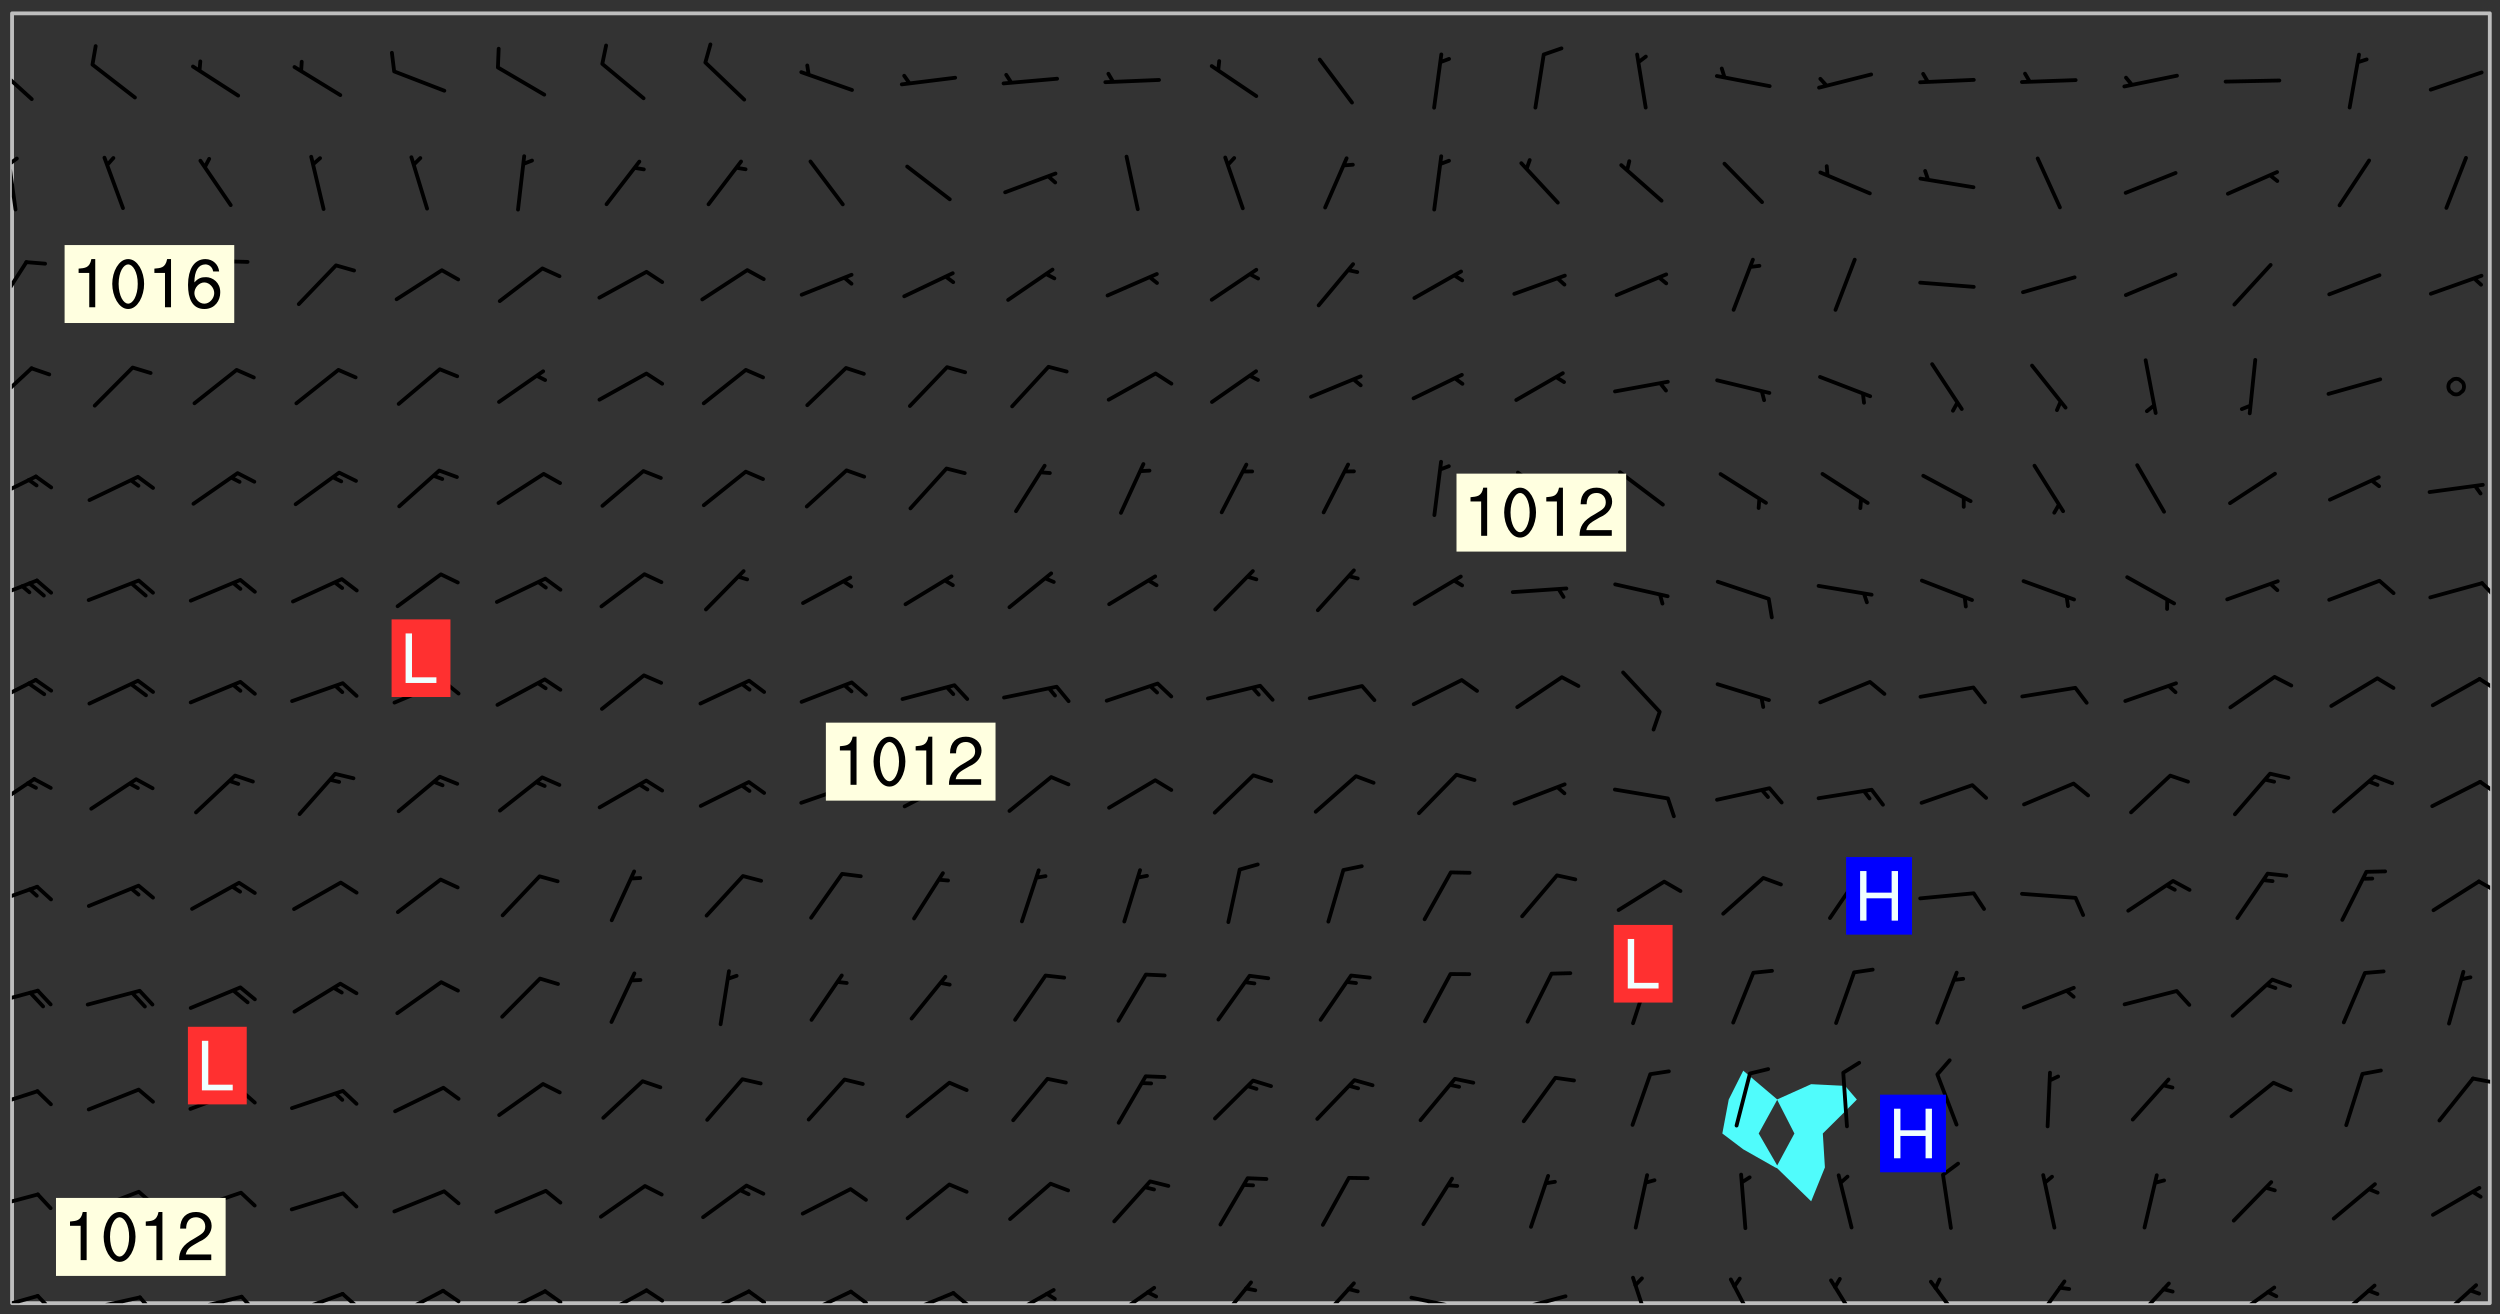 <svg xmlns="http://www.w3.org/2000/svg" role="img" xmlns:xlink="http://www.w3.org/1999/xlink" viewBox="142.45 309.95 326.84 171.84"><rect x="142.45" y="309.95" width="326.84" height="171.84" fill="#333333" stroke="none"/><defs><clipPath id="clip2"><path d="M 144 311.672 L 145 311.672 L 145 480.328 L 144 480.328 Z M 144 311.672"/></clipPath><clipPath id="clip3"><path d="M 144 311.672 L 468 311.672 L 468 480.328 L 144 480.328 Z M 144 311.672"/></clipPath><clipPath id="clip4"><path d="M 467 311.672 L 468 311.672 L 468 480.328 L 467 480.328 Z M 467 311.672"/></clipPath><clipPath id="clip5"><path d="M 144 479 L 148 479 L 148 480.328 L 144 480.328 Z M 144 479"/></clipPath><clipPath id="clip6"><path d="M 147 479 L 150 479 L 150 480.328 L 147 480.328 Z M 147 479"/></clipPath><clipPath id="clip7"><path d="M 153 479 L 161 479 L 161 480.328 L 153 480.328 Z M 153 479"/></clipPath><clipPath id="clip8"><path d="M 160 479 L 163 479 L 163 480.328 L 160 480.328 Z M 160 479"/></clipPath><clipPath id="clip9"><path d="M 166 479 L 175 479 L 175 480.328 L 166 480.328 Z M 166 479"/></clipPath><clipPath id="clip10"><path d="M 173 479 L 176 479 L 176 480.328 L 173 480.328 Z M 173 479"/></clipPath><clipPath id="clip11"><path d="M 180 478 L 188 478 L 188 480.328 L 180 480.328 Z M 180 478"/></clipPath><clipPath id="clip12"><path d="M 186 478 L 190 478 L 190 480.328 L 186 480.328 Z M 186 478"/></clipPath><clipPath id="clip13"><path d="M 193 478 L 201 478 L 201 480.328 L 193 480.328 Z M 193 478"/></clipPath><clipPath id="clip14"><path d="M 200 478 L 203 478 L 203 480.328 L 200 480.328 Z M 200 478"/></clipPath><clipPath id="clip15"><path d="M 207 478 L 214 478 L 214 480.328 L 207 480.328 Z M 207 478"/></clipPath><clipPath id="clip16"><path d="M 213 478 L 216 478 L 216 480.328 L 213 480.328 Z M 213 478"/></clipPath><clipPath id="clip17"><path d="M 220 478 L 228 478 L 228 480.328 L 220 480.328 Z M 220 478"/></clipPath><clipPath id="clip18"><path d="M 226 478 L 230 478 L 230 480.328 L 226 480.328 Z M 226 478"/></clipPath><clipPath id="clip19"><path d="M 233 478 L 241 478 L 241 480.328 L 233 480.328 Z M 233 478"/></clipPath><clipPath id="clip20"><path d="M 240 478 L 243 478 L 243 480.328 L 240 480.328 Z M 240 478"/></clipPath><clipPath id="clip21"><path d="M 247 478 L 254 478 L 254 480.328 L 247 480.328 Z M 247 478"/></clipPath><clipPath id="clip22"><path d="M 253 478 L 256 478 L 256 480.328 L 253 480.328 Z M 253 478"/></clipPath><clipPath id="clip23"><path d="M 260 478 L 268 478 L 268 480.328 L 260 480.328 Z M 260 478"/></clipPath><clipPath id="clip24"><path d="M 266 478 L 270 478 L 270 480.328 L 266 480.328 Z M 266 478"/></clipPath><clipPath id="clip25"><path d="M 273 478 L 281 478 L 281 480.328 L 273 480.328 Z M 273 478"/></clipPath><clipPath id="clip26"><path d="M 279 478 L 281 478 L 281 480.328 L 279 480.328 Z M 279 478"/></clipPath><clipPath id="clip27"><path d="M 287 478 L 294 478 L 294 480.328 L 287 480.328 Z M 287 478"/></clipPath><clipPath id="clip28"><path d="M 301 477 L 307 477 L 307 480.328 L 301 480.328 Z M 301 477"/></clipPath><clipPath id="clip29"><path d="M 314 477 L 320 477 L 320 480.328 L 314 480.328 Z M 314 477"/></clipPath><clipPath id="clip30"><path d="M 326 479 L 335 479 L 335 480.328 L 326 480.328 Z M 326 479"/></clipPath><clipPath id="clip31"><path d="M 340 479 L 348 479 L 348 480.328 L 340 480.328 Z M 340 479"/></clipPath><clipPath id="clip32"><path d="M 355 476 L 359 476 L 359 480.328 L 355 480.328 Z M 355 476"/></clipPath><clipPath id="clip33"><path d="M 368 476 L 373 476 L 373 480.328 L 368 480.328 Z M 368 476"/></clipPath><clipPath id="clip34"><path d="M 381 477 L 386 477 L 386 480.328 L 381 480.328 Z M 381 477"/></clipPath><clipPath id="clip35"><path d="M 394 477 L 400 477 L 400 480.328 L 394 480.328 Z M 394 477"/></clipPath><clipPath id="clip36"><path d="M 408 477 L 413 477 L 413 480.328 L 408 480.328 Z M 408 477"/></clipPath><clipPath id="clip37"><path d="M 420 477 L 427 477 L 427 480.328 L 420 480.328 Z M 420 477"/></clipPath><clipPath id="clip38"><path d="M 433 478 L 441 478 L 441 480.328 L 433 480.328 Z M 433 478"/></clipPath><clipPath id="clip39"><path d="M 447 477 L 454 477 L 454 480.328 L 447 480.328 Z M 447 477"/></clipPath><clipPath id="clip40"><path d="M 460 477 L 467 477 L 467 480.328 L 460 480.328 Z M 460 477"/></clipPath><clipPath id="clip41"><path d="M 144 465 L 148 465 L 148 469 L 144 469 Z M 144 465"/></clipPath><clipPath id="clip42"><path d="M 144 452 L 148 452 L 148 456 L 144 456 Z M 144 452"/></clipPath><clipPath id="clip43"><path d="M 465 450 L 468 450 L 468 452 L 465 452 Z M 465 450"/></clipPath><clipPath id="clip44"><path d="M 144 439 L 148 439 L 148 442 L 144 442 Z M 144 439"/></clipPath><clipPath id="clip45"><path d="M 144 425 L 148 425 L 148 429 L 144 429 Z M 144 425"/></clipPath><clipPath id="clip46"><path d="M 466 424 L 468 424 L 468 427 L 466 427 Z M 466 424"/></clipPath><clipPath id="clip47"><path d="M 144 411 L 148 411 L 148 416 L 144 416 Z M 144 411"/></clipPath><clipPath id="clip48"><path d="M 466 411 L 468 411 L 468 414 L 466 414 Z M 466 411"/></clipPath><clipPath id="clip49"><path d="M 144 398 L 148 398 L 148 403 L 144 403 Z M 144 398"/></clipPath><clipPath id="clip50"><path d="M 466 398 L 468 398 L 468 401 L 466 401 Z M 466 398"/></clipPath><clipPath id="clip51"><path d="M 144 385 L 148 385 L 148 389 L 144 389 Z M 144 385"/></clipPath><clipPath id="clip52"><path d="M 466 385 L 468 385 L 468 389 L 466 389 Z M 466 385"/></clipPath><clipPath id="clip53"><path d="M 144 371 L 148 371 L 148 376 L 144 376 Z M 144 371"/></clipPath><clipPath id="clip54"><path d="M 144 357 L 147 357 L 147 364 L 144 364 Z M 144 357"/></clipPath><clipPath id="clip55"><path d="M 144 343 L 147 343 L 147 351 L 144 351 Z M 144 343"/></clipPath><clipPath id="clip56"><path d="M 144 330 L 145 330 L 145 338 L 144 338 Z M 144 330"/></clipPath><clipPath id="clip57"><path d="M 144 330 L 145 330 L 145 332 L 144 332 Z M 144 330"/></clipPath><clipPath id="clip58"><path d="M 144 317 L 147 317 L 147 324 L 144 324 Z M 144 317"/></clipPath><g id="surface565" clip-path="url(#clip1)"><path fill="#fff" fill-opacity="0" fill-rule="evenodd" d="M 0 0 L 1000 0 L 1000 1000 L 0 1000 Z M 0 0"/><path fill="#d3d3d3" fill-opacity="0" fill-rule="evenodd" d="M162.152 355.867L161.918 356.16 161.977 356.395 162.094 356.566 162.27 356.801 162.562 357.148 162.676 357.207 162.793 357.035 162.852 356.801 163.027 356.625 163.492 356.449 164.191 356.449 164.426 356.742 164.715 357.559 164.773 357.734 164.949 357.965 165.301 358.199 166 358.898 166.172 359.074 166.406 359.422 166.641 359.832 166.93 360.414 167.34 360.879 167.57 361.113 167.805 361.289 167.922 361.52 168.098 361.812 168.27 362.977 168.27 363.211 168.328 363.5 168.387 363.617 168.504 363.734 168.852 364.145 168.969 364.316 169.145 364.492 169.32 364.727 169.438 364.898 169.609 365.25 169.668 365.484 169.902 365.891 170.137 365.832 169.961 366.008 169.902 366.938 169.32 366.938 169.086 366.824 168.738 366.938 168.621 367.055 168.562 367.348 168.504 367.523 168.387 367.695 167.922 367.988 167.863 368.223 167.805 368.336 167.805 368.98 167.863 369.152 167.863 369.562 167.922 369.621 167.922 370.027 167.98 370.434 168.098 370.609 168.156 370.668 168.387 371.309 168.328 371.602 168.328 372.301 168.27 372.883 168.27 373.117 168.211 373.348 168.156 373.699 168.156 375.621 168.211 375.738 168.637 375.738 168.27 375.855 168.246 376.207 169.137 377.375 170.879 377.914 172.219 378.273 172.219 378.812 172.309 379.621 172.844 380.336 174.363 380.605 175.254 380.52 175.344 381.684 175.879 381.863 177.039 381.684 179.094 380.699 180.254 380.336 182.133 380.16 183.828 379.98 183.648 380.699 182.133 380.785 180.883 380.875 180.078 381.145 179.004 381.953 179.273 382.672 179.809 383.57 179.629 384.195 179.363 385.004 179.629 386.082 180.254 386.98 181.059 387.16 182.309 386.98 182.043 387.703 182.141 388.207 182.195 388.5 182.195 388.672 182.254 388.965 182.254 389.371 182.43 389.488 182.781 389.605 183.188 389.605 183.48 389.43 183.594 389.312 183.652 389.195 183.77 388.965 183.828 388.789 184.18 388.324 184.41 388.148 184.586 388.09 184.762 388.148 184.82 388.324 184.938 389.312 184.992 389.781 185.051 389.953 185.168 390.188 185.344 390.246 186.16 390.305 186.449 390.305 186.566 390.539 186.625 390.945 186.684 391.297 186.684 392.402 186.801 392.695 186.918 393.043 187.207 393.742 187.383 394.094 187.965 394.848 188.316 395.023 188.488 395.082 188.957 395.316 189.598 395.781 189.945 396.016 190.238 396.191 190.531 396.246 190.762 396.309 191.578 396.656 191.871 396.832 191.984 397.004 192.336 397.355 192.453 397.531 192.977 398.172 192.977 398.461 193.035 398.812 193.035 399.16 193.094 399.512 193.152 399.801 193.27 399.859 193.441 399.918 193.617 399.918 194.199 400.152 194.375 400.27 194.551 400.559 194.727 400.793 194.84 401.027 195.133 401.258 195.25 401.375 195.25 401.785 195.309 401.84 195.598 402.074 195.832 402.191 195.891 402.309 196.008 402.48 196.066 402.598 196.297 402.832 196.355 403.008 196.59 403.066 196.707 403.125 196.59 403.238 196.531 403.355 196.531 403.473 196.414 403.766 196.297 404.055 196.297 404.637 196.473 404.754 196.59 404.812 196.648 404.93 196.766 405.047 196.879 405.105 197.055 405.453 197.113 405.805 197.172 406.211 197.172 406.387 197.113 406.562 196.996 407.262 196.996 407.434 197.113 407.609 197.406 407.902 197.812 407.902 197.988 408.02 198.105 408.191 198.223 408.484 198.223 408.719 197.695 408.719 197.465 408.484 197.23 408.484 197.055 408.543 196.996 409.242 197.055 409.59 197.172 409.766 197.348 410.176 197.465 410.406 197.754 410.875 197.93 410.93 198.453 410.93 198.688 410.988 199.445 411.629 199.504 411.922 199.504 412.156 199.562 412.215 199.793 412.562 199.793 412.914 199.676 413.086 199.676 413.379 199.969 413.668 200.262 413.844 200.434 413.902 200.727 414.078 201.02 414.195 201.602 414.602 201.891 414.836 202.184 415.012 202.402 415.172 202.418 415.184 202.648 415.359 203.289 415.883 203.465 416.117 203.582 416.293 203.758 416.469 203.871 416.641 203.871 417.281 203.988 417.457 204.457 417.574 205.039 417.691 205.273 417.75 205.504 417.863 205.797 417.98 205.91 418.039 206.496 418.391 206.785 418.562 206.961 418.625 207.137 418.68 207.312 418.738 208.012 419.09 208.301 419.266 208.535 419.32 208.824 419.496 209.059 419.613 209.699 420.02 209.992 420.137 210.164 420.195 210.398 420.254 210.809 420.312 211.039 420.371 211.273 420.488 211.332 420.66 210.922 420.836 211.391 420.895 211.449 421.188 211.562 421.422 211.738 421.477 211.973 421.535 212.148 421.594 212.555 421.711 213.195 421.945 213.312 422.117 213.371 422.352 213.371 422.527 213.312 422.645 213.254 423.051 213.488 423.285 213.605 423.344 213.953 423.461 214.594 423.691 214.77 423.809 215.059 423.926 215.234 424.102 215.469 424.566 216.051 425.672 216.227 425.848 216.574 426.023 216.75 426.141 217.102 426.258 218.148 426.781 218.383 426.84 218.848 426.953 219.141 427.012 219.605 427.188 220.363 427.77 220.598 428.004 220.945 428.469 221.121 428.645 221.41 428.879 222.227 429.578 222.52 429.754 222.809 430.043 223.102 430.219 223.395 430.508 224.09 431.148 224.266 431.324 224.559 431.559 224.848 431.793 225.316 432.082 225.957 432.664 226.305 432.898 226.539 433.191 226.887 433.539 227.238 434.004 228.172 434.996 228.52 435.402 228.637 435.578 228.871 435.637 228.984 435.754 229.629 435.93 229.859 436.043 230.094 436.102 230.387 436.277 230.617 436.395 231.551 437.094 231.957 437.5 232.191 437.676 232.598 437.852 232.832 437.969 233.648 438.316 233.996 438.551 234.23 438.668 234.523 438.957 234.754 439.074 235.512 439.426 235.863 439.598 236.094 439.656 236.387 439.773 236.621 439.832 237.492 440.008 238.309 440.008 238.777 440.238 238.949 440.297 239.824 440.996 240.289 441.113 240.582 441.172 240.758 441.23 240.988 441.289 241.457 441.348 241.805 441.406 242.156 441.465 242.562 441.523 242.855 441.523 243.027 441.582 243.027 441.812 243.203 441.988 243.496 441.988 243.844 442.047 244.195 442.105 244.895 442.223 245.535 442.223 246 441.988 246.293 441.812 246.465 441.695 246.875 441.523 247.164 441.348 248.098 440.883 248.566 440.59 249.09 440.297 249.555 440.125 250.02 439.949 251.07 439.484 251.359 439.367 251.77 439.25 252.059 439.133 252.586 438.957 254.102 438.258 254.684 437.91 254.973 437.852 255.266 437.793 255.613 437.676 256.488 437.445 256.84 437.328 256.953 437.328 257.188 437.27 258.062 437.035 258.297 436.977 259.109 436.977 259.461 436.918 260.277 436.801 260.449 436.742 260.801 436.688 261.094 436.629 261.324 436.57 262.141 436.395 262.316 436.336 262.664 436.336 262.898 436.277 263.363 436.16 264.121 435.988 264.355 435.93 264.703 435.93 265.113 435.812 265.402 435.754 266.688 435.695 266.977 435.695 267.387 435.637 267.617 435.578 267.793 435.578 268.668 435.461 269.074 435.461 269.484 435.344 269.832 435.344 270.184 435.23 271.055 435.172 272.805 435.172 273.852 435.461 274.262 435.578 274.551 435.695 274.902 435.812 275.191 435.93 276.242 436.102 276.531 436.16 276.824 436.16 277.117 436.219 277.289 436.277 277.699 436.336 277.871 436.395 277.988 436.453 278.105 436.453 278.223 436.512 278.574 436.57 278.688 436.57 279.098 436.637 281.02 437.031 282.945 437.426 284.465 437.875 286.16 438.594 288.305 439.398 289.91 438.68 291.34 437.875 292.5 436.797 293.75 436.348 296.785 435.629 298.66 435.27 300.805 433.922 303.039 432.668 305.539 431.41 307.234 430.961 309.02 430.781 310.18 430.512 310.805 431.051 312.145 430.781 312.859 429.793 313.844 428.449 314.289 428.27 315.094 427.91 316.969 427.371 318.754 426.922 320.004 426.652 321.164 426.562 322.863 426.473 324.824 426.203 326.074 426.113 326.613 426.113 327.238 426.023 328.129 426.023 330.273 425.844 332.684 425.664 335.273 425.574 336.969 425.754 338.578 425.844 340.008 426.203 341.168 426.922 343.043 427.91 344.203 429.438 344.469 430.152 345.098 430.242 345.453 431.141 345.988 431.68 346.523 433.207 347.598 433.566 348.133 433.566 347.328 434.102 347.418 435.809 348.133 438.504 349.023 439.309 349.918 440.297 350.633 441.555 352.418 442.094 353.938 441.914 354.293 443.258 355.902 442.453 356.883 441.914 357.152 442.184 357.469 441.969 357.688 441.824 358.488 442.273 358.938 441.914 359.293 441.914 359.828 441.645 360.367 440.926 360.902 440.656 361.527 439.668 362.688 440.117 363.527 440.488 364.922 441.105 366.617 440.926 368.223 440.926 370.008 441.016 370.188 439.309 370.723 437.965 371.527 438.234 372.02 439.082 372.422 439.488 372.332 440.027 372.332 440.387 373.047 440.836 373.758 440.566 375.188 440.566 375.547 441.555 375.992 442.812 376.707 444.156 377.957 444.785 379.652 445.414 380.367 445.234 380.547 444.695 381.527 444.605 381.977 444.965 382.062 446.223 381.797 446.852 381.262 447.031 381.262 447.57 381.977 448.555 382.242 449.094 383.227 450.082 384.027 451.16 383.762 451.52 383.672 452.418 383.047 454.75 382.691 456.816 382.602 458.609 382.422 459.328 382.332 459.867 382.332 461.305 381.352 463.188 380.992 464.895 380.457 465.793 379.652 466.961 379.387 467.5 381.441 468.754 381.527 469.113 381.172 469.652 381.082 469.473 381.082 470.281 381.172 471.719 380.727 472.434 379.652 472.527 379.387 473.242 379.922 474.141 380.727 474.859 381.887 475.668 383.227 475.938 383.672 476.297 383.316 476.746 381.527 476.656 380.277 476.207 379.562 475.488 378.938 475.398 378.762 478.988 378.574 480.297 467.934 480.297 467.934 311.703 412.664 311.703 412.664 360.785 413.426 360.91 416.715 361.453 418.738 364.289 418.738 367.043 421.09 367.375 423.438 367.707 427.488 367.707 426.109 371.867 424.086 372.574 422.062 373.277 421.52 373.621 418.926 375.238 418.738 375.355 416.715 373.277 415.984 370.535 413.312 368.457 411.938 364.957 411.871 364.875 409.914 362.203 412.664 360.785 412.664 311.703 294.422 311.703 294.422 403.117 294.539 403.148 294.672 403.16 294.746 403.234 294.852 403.281 294.941 403.34 295.027 403.398 295.117 403.457 295.414 403.754 295.473 403.844 295.504 403.961 295.531 404.078 295.547 404.215 295.516 404.332 295.457 404.422 295.398 404.508 295.355 404.613 295.309 404.715 295.281 404.836 295.281 404.98 295.457 405.25 295.605 405.398 295.68 405.484 295.754 405.559 295.797 405.664 295.859 405.754 295.918 405.84 295.961 405.945 296.02 406.035 296.066 406.137 296.109 406.242 296.168 406.328 296.285 406.508 296.359 406.582 296.422 406.668 296.48 406.758 296.523 406.863 296.582 406.953 296.641 407.039 296.703 407.129 296.762 407.219 296.805 407.32 296.922 407.5 296.996 407.574 297.055 407.66 297.129 407.734 297.219 407.793 297.324 407.84 297.473 407.84 297.605 407.824 297.738 407.84 297.84 407.793 297.914 407.719 297.961 407.617 297.945 407.484 297.945 407.336 297.898 407.23 297.871 407.113 297.824 407.012 297.797 406.891 297.754 406.789 297.691 406.699 297.648 406.598 297.605 406.492 297.574 406.375 297.559 406.242 297.547 406.105 297.633 406.047 297.691 405.961 297.812 405.93 297.855 406.035 297.871 406.168 297.871 406.285 297.93 406.387 297.988 406.477 298.078 406.535 298.227 406.684 298.285 406.773 298.328 406.879 298.316 406.98 298.402 407.039 298.508 407.086 298.594 407.145 298.684 407.203 298.758 407.277 298.641 407.305 298.535 407.352 298.449 407.41 298.375 407.484 298.316 407.574 298.254 407.66 298.227 407.781 298.18 407.883 298.137 407.988 298.105 408.105 298.094 408.238 298.078 408.371 298.078 408.52 298.105 408.637 298.152 408.742 298.195 408.844 298.254 408.934 298.328 409.008 298.418 409.066 298.492 409.141 298.582 409.199 298.641 409.289 298.684 409.395 298.73 409.496 298.848 409.527 298.98 409.543 299.129 409.543 299.246 409.512 299.352 409.555 299.395 409.66 299.441 409.762 299.469 409.883 299.5 410 299.527 410.117 299.559 410.238 299.586 410.355 299.691 410.398 299.793 410.445 299.926 410.43 300.074 410.578 300.137 410.664 300.211 410.738 300.281 410.812 300.371 410.875 300.477 410.918 300.578 410.961 300.695 410.992 300.832 411.008 300.949 410.977 301.023 410.902 301.051 410.785 301.039 410.652 301.008 410.531 300.98 410.414 301.023 410.309 301.141 410.309 301.23 410.371 301.348 410.398 301.496 410.398 301.629 410.414 301.777 410.414 301.91 410.43 302.043 410.414 302.191 410.414 302.324 410.398 302.457 410.387 302.594 410.398 302.711 410.371 302.844 410.355 303.035 410.297 302.977 410.473 302.961 410.605 302.934 410.727 302.918 410.859 302.859 410.945 302.727 410.961 302.621 411.008 302.516 411.051 302.398 411.082 302.281 411.109 302.016 411.141 301.867 411.141 301.734 411.156 301.66 411.23 301.719 411.316 301.867 411.465 301.984 411.645 302.059 411.715 302.148 411.777 302.238 411.836 302.324 411.895 302.414 411.953 302.516 411.996 302.621 412.059 302.727 412.102 302.812 412.16 302.918 412.207 303.02 412.25 303.199 412.367 303.258 412.457 303.215 412.559 303.168 412.664 303.184 412.797 303.406 413.02 303.465 413.109 303.508 413.211 303.539 413.332 303.582 413.434 303.598 413.566 303.629 413.684 303.641 413.82 303.672 413.938 303.82 414.086 303.922 414.129 304.027 414.172 304.145 414.203 304.277 414.219 304.414 414.234 304.531 414.234 304.648 414.203 304.738 414.145 304.781 414.039 304.828 413.938 304.871 413.832 304.902 413.715 304.914 413.582 304.914 413.434 304.902 413.301 304.887 413.168 304.855 413.051 304.812 412.945 304.766 412.84 304.723 412.738 304.68 412.633 304.664 412.5 304.68 412.367 304.707 412.25 304.738 412.133 304.766 412.012 304.812 411.91 304.902 411.852 304.988 411.789 305.062 411.715 305.152 411.656 305.375 411.434 305.434 411.348 305.508 411.273 305.625 411.094 305.684 411.008 305.684 410.859 305.609 410.785 305.508 410.738 305.402 410.695 305.301 410.652 305.242 410.562 305.195 410.457 305.168 410.34 305.258 410.281 305.375 410.25 305.477 410.207 305.656 410.09 305.805 409.941 305.816 409.809 305.805 409.703 305.715 409.645 305.582 409.66 305.434 409.66 305.301 409.676 305.168 409.66 305.047 409.629 304.961 409.57 304.887 409.496 304.828 409.406 304.766 409.32 304.648 409.141 304.59 409.055 304.621 408.934 304.707 408.875 304.828 408.844 304.887 408.758 304.887 408.637 304.855 408.52 304.797 408.43 304.738 408.344 304.691 408.238 304.664 408.121 304.648 407.988 304.707 407.898 304.781 407.824 304.871 407.766 304.988 407.586 305.062 407.512 305.121 407.426 305.27 407.277 305.391 407.246 305.523 407.23 305.656 407.246 305.73 407.32 305.773 407.426 305.789 407.559 305.758 407.676 305.641 407.707 305.508 407.719 305.359 407.867 305.316 407.973 305.27 408.074 305.242 408.195 305.211 408.312 305.211 408.461 305.242 408.578 305.285 408.684 305.344 408.773 305.418 408.844 305.492 408.918 305.609 408.949 305.73 408.977 305.848 408.949 305.98 408.934 306.098 408.934 306.188 408.992 306.262 409.066 306.309 409.172 306.367 409.258 306.469 409.305 306.602 409.32 306.707 409.363 306.793 409.422 306.781 409.527 306.707 409.602 306.527 409.719 306.469 409.809 306.379 409.867 306.309 409.941 306.234 410.016 306.172 410.105 306.145 410.223 306.129 410.355 306.145 410.488 306.129 410.621 306.129 410.77 306.145 410.902 306.172 411.02 306.203 411.141 306.277 411.215 306.367 411.273 306.453 411.332 306.543 411.391 306.66 411.422 306.66 411.508 306.559 411.555 306.469 411.613 306.203 411.645 306.086 411.672 305.938 411.672 305.832 411.715 305.73 411.762 305.672 411.852 305.609 412.086 305.598 412.219 305.566 412.34 305.551 412.473 305.551 412.766 305.539 412.898 305.551 413.035 305.566 413.168 305.699 413.184 305.832 413.195 305.953 413.227 306.039 413.285 306.113 413.359 306.16 413.465 306.203 413.566 306.219 413.699 306.219 414.145 306.203 414.277 306.203 414.723 306.234 414.988 306.262 415.105 306.277 415.238 306.309 415.355 306.395 415.566 306.426 415.832 306.426 415.98 306.395 416.098 306.367 416.215 306.336 416.336 306.309 416.453 306.277 416.57 306.246 416.691 306.234 416.824 306.219 416.957 306.309 417.016 306.426 416.984 306.527 417 306.574 417.105 306.543 417.371 306.543 417.812 306.5 417.918 306.453 418.023 306.41 418.125 306.367 418.23 306.309 418.316 306.277 418.438 306.234 418.555 306.203 418.672 306.188 418.805 306.203 418.938 306.262 419.027 306.367 419.074 306.453 419.133 306.512 419.219 306.5 419.355 306.469 419.473 306.426 419.574 306.426 420.02 306.41 420.152 306.41 420.301 306.379 420.418 306.336 420.523 306.309 420.641 306.262 420.746 306.219 420.848 306.188 420.969 306.16 421.086 306.129 421.219 306.098 421.336 306.07 421.453 306.027 421.559 305.996 421.676 305.965 421.797 305.953 421.93 305.938 422.062 305.938 422.359 305.965 422.477 305.965 422.625 306.012 423.023 306.039 423.141 306.098 423.23 306.219 423.262 306.367 423.262 306.5 423.246 306.559 423.336 306.559 423.453 306.5 423.543 306.41 423.602 306.309 423.645 306.203 423.691 306.113 423.75 306.027 423.809 305.891 423.824 305.773 423.793 305.641 423.777 305.539 423.824 305.477 423.91 305.465 424.047 305.449 424.18 305.418 424.297 305.391 424.414 305.375 424.547 305.344 424.668 305.344 424.965 305.359 425.098 305.391 425.215 305.391 425.363 305.402 425.496 305.402 425.645 305.375 425.762 305.328 425.863 305.301 425.984 305.27 426.102 305.211 426.191 305.137 426.266 305.035 426.309 304.93 426.355 304.812 426.383 304.691 426.414 304.59 426.367 304.648 426.281 304.754 426.234 304.781 426.117 304.812 426 304.84 425.879 304.871 425.762 304.871 425.613 304.887 425.48 304.855 425.363 304.812 425.258 304.707 425.273 304.633 425.348 304.531 425.391 304.441 425.453 304.367 425.527 304.324 425.629 304.309 425.762 304.277 425.879 304.25 426 304.219 426.117 304.191 426.234 304.16 426.355 304.133 426.473 304.102 426.59 304.059 426.695 303.969 426.754 303.879 426.754 303.762 426.723 303.73 426.637 303.746 426.5 303.715 426.383 303.715 426.234 303.703 426.102 303.703 425.953 303.641 425.719 303.613 425.598 303.57 425.496 303.523 425.391 303.465 425.305 303.406 425.215 303.363 425.109 303.301 425.023 303.152 424.875 303.082 424.801 302.977 424.754 302.871 424.711 302.77 424.668 302.473 424.371 302.383 424.297 302.297 424.238 302.191 424.195 302.102 424.133 302.016 424.074 301.91 424.031 301.82 423.973 301.734 423.91 301.66 423.84 301.555 423.793 301.469 423.734 301.363 423.691 301.273 423.629 301.172 423.586 301.066 423.543 300.98 423.484 300.875 423.438 300.77 423.395 300.668 423.348 300.578 423.289 300.477 423.246 300.371 423.203 300.281 423.141 300.164 423.113 300.031 423.098 299.898 423.113 299.75 423.113 299.617 423.129 299.5 423.098 299.41 423.039 299.336 422.965 299.246 422.906 299.145 422.859 298.996 422.859 298.875 422.832 298.773 422.789 298.699 422.715 298.582 422.535 298.492 422.477 298.391 422.434 298.301 422.371 298.195 422.328 298.105 422.27 298.02 422.211 297.914 422.164 297.855 422.078 297.797 421.988 297.754 421.883 297.707 421.781 297.633 421.707 297.547 421.648 297.473 421.574 297.383 421.516 297.16 421.293 297.117 421.188 297.086 420.922 297.191 420.879 297.336 420.879 297.441 420.922 297.516 420.996 297.605 421.055 297.691 421.113 297.797 421.16 297.887 421.219 298.035 421.367 298.105 421.441 298.254 421.59 298.316 421.676 298.391 421.75 298.477 421.809 298.551 421.883 298.641 421.945 298.73 422.004 298.816 422.062 299.086 422.238 299.188 422.285 299.293 422.328 299.395 422.371 299.441 422.297 299.5 422.211 299.574 422.137 299.645 422.062 299.75 422.105 299.824 422.18 299.883 422.27 299.926 422.371 299.973 422.477 300.016 422.582 300.137 422.609 300.254 422.582 300.328 422.492 300.371 422.387 300.43 422.297 300.504 422.223 300.609 422.18 300.727 422.152 300.859 422.164 300.949 422.223 301.098 422.371 301.156 422.461 301.199 422.566 301.246 422.668 301.289 422.773 301.332 422.875 301.438 422.922 301.543 422.965 301.676 422.98 301.762 422.922 301.82 422.832 301.895 422.758 302 422.715 302.117 422.742 302.223 422.789 302.324 422.832 302.43 422.875 302.531 422.922 302.711 423.039 302.711 423.156 302.695 423.289 302.711 423.422 302.727 423.559 302.785 423.645 302.887 423.691 303.008 423.719 303.125 423.75 303.273 423.75 303.391 423.719 303.449 423.629 303.629 423.512 303.688 423.422 303.762 423.348 303.82 423.262 303.938 423.082 304.117 422.965 304.234 422.996 304.324 423.055 304.367 423.129 304.352 423.262 304.352 423.379 304.441 423.438 304.59 423.438 304.723 423.422 304.855 423.41 305.121 423.379 305.227 423.336 305.344 423.305 305.465 423.277 305.539 423.203 305.609 423.129 305.672 423.039 305.656 422.934 305.609 422.832 305.508 422.789 305.402 422.773 305.285 422.801 305.02 422.832 304.871 422.832 304.797 422.758 304.707 422.699 304.59 422.668 304.473 422.641 304.34 422.625 304.191 422.625 304.059 422.641 303.762 422.641 303.656 422.594 303.508 422.445 303.465 422.344 303.406 422.254 303.629 422.031 303.715 421.973 303.82 421.93 303.938 421.898 304.07 421.883 304.203 421.898 304.34 421.914 304.441 421.957 304.574 421.945 304.664 421.883 304.766 421.84 304.828 421.75 304.781 421.648 304.691 421.59 304.574 421.559 304.473 421.516 304.414 421.426 304.352 421.336 304.352 421.219 304.367 421.086 304.473 421.039 304.547 420.969 304.547 420.848 304.457 420.789 304.426 420.672 304.516 420.613 304.59 420.539 304.633 420.434 304.691 420.344 304.738 420.242 304.754 420.109 304.754 419.961 304.707 419.855 304.664 419.754 304.574 419.695 304.441 419.68 304.34 419.637 304.203 419.621 304.086 419.59 303.641 419.59 303.508 419.574 303.375 419.562 303.242 419.547 303.125 419.516 302.977 419.516 302.844 419.5 302.711 419.488 302.445 419.457 302.324 419.414 302.238 419.355 302.164 419.281 302.164 419.133 302.176 419 302.281 418.953 302.383 418.91 302.516 418.895 302.668 418.895 302.801 418.879 303.094 418.879 303.215 418.91 303.316 418.953 303.406 419.012 303.641 419.074 303.762 419.027 303.852 418.969 303.953 418.926 304.086 418.91 304.191 418.953 304.293 419 304.426 419.012 304.547 418.984 304.691 418.984 304.812 418.953 304.93 418.926 305.035 418.879 305.109 418.805 305.195 418.746 305.344 418.598 305.402 418.512 305.449 418.406 305.477 418.289 305.492 418.184 305.391 418.141 305.301 418.082 305.184 418.051 305.078 418.008 304.988 417.945 304.914 417.859 304.84 417.785 304.738 417.742 304.633 417.695 304.531 417.652 304.473 417.562 304.426 417.461 304.34 417.25 304.277 417.164 304.219 417.074 304.145 417 304.059 416.941 303.789 416.941 303.672 416.973 303.582 417.031 303.48 417.074 303.348 417.09 303.242 417.074 303.215 416.957 303.152 416.867 303.035 416.836 302.934 416.793 302.785 416.645 302.754 416.527 302.738 416.422 302.812 416.348 302.992 416.23 303.109 416.203 303.227 416.172 303.363 416.188 303.465 416.23 303.57 416.273 303.672 416.32 303.777 416.363 303.895 416.395 304.027 416.41 304.145 416.438 304.277 416.453 304.383 416.438 304.473 416.379 304.398 416.305 304.293 416.262 304.219 416.188 304.145 416.098 303.996 415.949 303.91 415.891 303.82 415.832 303.746 415.758 303.656 415.699 303.555 415.652 303.434 415.625 303.332 415.578 303.227 415.535 303.109 415.504 303.008 415.461 302.887 415.43 302.738 415.43 302.621 415.461 302.516 415.504 302.43 415.566 302.25 415.684 302.164 415.742 302.074 415.801 301.969 415.848 301.883 415.906 301.777 415.949 301.676 415.992 301.57 416.039 301.496 416.113 301.438 416.203 301.379 416.289 301.332 416.395 301.273 416.48 301.199 416.555 301.066 416.543 300.949 416.512 300.832 416.512 300.758 416.586 300.668 416.645 300.594 416.719 300.504 416.777 300.418 416.836 300.312 416.883 300.211 416.926 300.074 416.941 299.973 416.898 299.824 416.75 299.719 416.703 299.633 416.703 299.527 416.75 299.426 416.793 299.305 416.824 299.188 416.793 299.113 416.719 299.113 416.602 299.145 416.48 299.219 416.41 299.277 416.32 299.352 416.246 299.469 416.215 299.574 416.172 299.867 416.172 300 416.156 300.137 416.141 300.238 416.098 300.328 416.039 300.43 415.992 300.52 415.934 300.652 415.922 300.742 415.98 300.875 415.992 300.965 415.934 301.051 415.875 301.156 415.832 301.246 415.773 301.332 415.711 301.422 415.652 301.57 415.504 301.629 415.418 301.688 415.328 301.793 415.285 301.926 415.27 302.043 415.297 302.164 415.328 302.223 415.27 302.281 415.18 302.312 414.914 302.34 414.797 302.445 414.809 302.578 414.824 302.68 414.781 302.77 414.723 302.828 414.633 302.902 414.559 302.961 414.469 303.008 414.367 303.02 414.234 303.008 414.102 302.961 413.996 302.812 413.848 302.754 413.758 302.695 413.672 302.652 413.566 302.652 413.121 302.668 412.988 302.668 412.84 302.68 412.707 302.621 412.648 302.531 412.707 302.43 412.664 302.25 412.547 302.164 412.488 302.102 412.398 302.043 412.309 301.969 412.234 301.883 412.176 301.762 412.207 301.66 412.219 301.555 412.266 301.469 412.324 301.363 412.367 301.215 412.516 301.125 412.574 301.039 412.633 300.949 412.695 300.844 412.738 300.711 412.754 300.711 412.633 300.816 412.59 300.934 412.559 301.008 412.488 301.051 412.383 301.051 412.234 301.023 412.117 300.875 411.969 300.742 411.953 300.594 411.953 300.477 411.984 300.371 412.027 300.27 412.07 300.18 412.133 300.062 412.16 299.988 412.086 300 411.953 299.957 411.852 299.914 411.746 299.824 411.688 299.707 411.715 299.586 411.746 299.469 411.777 299.367 411.82 299.246 411.852 299.145 411.895 299.039 411.938 298.949 411.996 298.848 412.012 298.848 411.895 298.863 411.762 298.805 411.672 298.73 411.715 298.582 411.863 298.523 411.953 298.449 412.027 298.402 412.133 298.359 412.234 298.285 412.309 298.227 412.398 298.152 412.473 298.094 412.559 298.02 412.633 297.93 412.695 297.855 412.766 297.781 412.84 297.68 412.855 297.547 412.871 297.441 412.828 297.441 412.707 297.59 412.559 297.633 412.457 297.691 412.367 297.738 412.266 297.781 412.16 297.84 412.07 297.871 411.953 297.914 411.852 297.945 411.73 297.973 411.613 298.02 411.508 298.062 411.406 298.105 411.301 298.18 411.23 298.27 411.168 298.359 411.109 298.461 411.066 298.758 411.066 299.023 411.035 299.129 410.992 299.055 410.918 298.938 410.887 298.832 410.844 298.742 410.785 298.641 410.738 298.551 410.68 298.449 410.637 298.344 410.594 298.254 410.531 298.168 410.473 298.062 410.43 297.961 410.387 297.84 410.355 297.723 410.324 297.621 410.281 297.5 410.25 297.398 410.207 297.309 410.148 297.266 410.043 297.25 409.91 297.352 409.867 297.484 409.852 297.621 409.867 297.754 409.852 297.855 409.809 297.914 409.719 297.93 409.613 297.84 409.555 297.766 409.48 297.664 409.438 297.574 409.379 297.426 409.23 297.383 409.125 297.367 408.992 297.367 408.699 297.309 408.609 297.219 408.551 297.145 408.477 297.102 408.371 297.07 408.254 297.012 408.164 296.938 408.09 296.82 408.062 296.746 407.988 296.656 407.93 296.566 407.867 296.48 407.809 296.406 407.734 296.348 407.648 296.301 407.543 296.215 407.484 296.066 407.336 295.871 407.277 295.738 407.293 295.637 407.336 295.562 407.41 295.516 407.512 295.473 407.617 295.414 407.707 295.355 407.793 295.059 408.09 294.969 408.148 294.883 408.148 294.82 408.062 294.777 407.957 294.809 407.84 294.867 407.75 294.895 407.633 294.883 407.5 294.793 407.438 294.688 407.484 294.57 407.512 294.453 407.543 294.184 407.719 294.082 407.766 293.965 407.793 293.859 407.84 293.77 407.898 293.668 407.941 293.609 407.855 293.562 407.75 293.578 407.617 293.625 407.512 293.695 407.438 293.77 407.367 293.828 407.277 293.828 407.129 293.785 407.023 293.547 407.023 293.445 407.07 293.414 407.188 293.387 407.305 293.355 407.426 293.281 407.469 293.148 407.484 293.074 407.438 293.031 407.336 292.988 407.23 292.941 407.129 292.898 407.023 292.777 407.055 292.676 407.098 292.543 407.113 292.426 407.145 292.32 407.188 292.23 407.246 292.129 407.293 292.008 407.32 291.875 407.336 291.773 407.293 291.715 407.203 291.668 407.098 291.625 406.996 291.582 406.891 291.582 406.773 291.641 406.684 291.727 406.625 291.906 406.508 292.008 406.461 292.113 406.418 292.219 406.359 292.32 406.316 292.41 406.254 292.512 406.211 292.617 406.152 292.719 406.105 292.809 406.047 292.914 406.004 293.016 405.961 293.105 405.898 293.207 405.855 293.344 405.84 293.461 405.871 293.562 405.914 293.684 405.945 293.785 405.988 293.891 406.035 293.992 406.078 294.098 406.121 294.199 406.168 294.305 406.211 294.406 406.254 294.512 406.301 294.598 406.359 294.703 406.402 294.82 406.434 294.926 406.477 295.027 406.523 295.117 406.582 295.223 406.625 295.324 406.668 295.43 406.715 295.547 406.742 295.648 406.789 295.77 406.816 295.918 406.816 296.004 406.758 296.02 406.656 296.078 406.566 296.051 406.449 295.977 406.375 295.859 406.195 295.785 406.121 295.695 406.047 295.516 405.93 295.43 405.871 295.324 405.828 295.223 405.781 294.953 405.605 294.895 405.516 294.82 405.441 294.762 405.352 294.719 405.25 294.688 405.133 294.672 404.996 294.672 404.434 294.66 404.301 294.645 404.168 294.613 404.051 294.598 403.918 294.586 403.785 294.555 403.664 294.332 403.441 294.273 403.355 294.258 403.25 294.289 403.133 294.422 403.117 294.422 311.703 172.992 311.703 172.992 313.156 172.934 313.391 172.582 314.441 172.41 314.965 172.293 315.312 172.117 315.723 172 315.895 171.766 316.188 171.535 316.246 171.184 316.246 171.066 316.305 170.836 316.711 170.836 317.004 170.953 317.18 171.184 317.41 171.301 317.645 171.941 318.402 172.234 318.867 172.41 319.102 172.641 319.453 172.875 319.801 173.516 320.617 173.691 321.082 173.863 321.492 173.98 322.188 174.156 322.656 174.273 324.055 174.332 324.52 174.332 325.395 174.449 326.441 174.449 331.223 174.391 331.688 174.039 332.969 173.863 333.492 173.75 333.902 173.398 334.832 172.934 336 172.699 336.582 172.582 336.758 172.41 337.105 172.234 337.512 171.883 338.328 171.824 338.621 171.711 338.914 171.594 339.203 171.535 339.379 171.418 340.254 171.359 340.66 171.301 340.777 171.242 340.953 171.184 341.125 170.953 341.652 170.836 341.824 170.836 342.059 170.719 342.293 170.66 342.465 170.484 343.051 170.484 343.34 170.426 343.516 170.426 343.809 170.367 343.922 170.309 344.449 170.309 344.621 170.254 344.855 170.254 347.477 170.078 348.293 169.961 348.469 169.785 348.703 169.668 348.875 169.555 349.109 168.969 350.043 168.738 350.332 168.445 350.797 168.27 351.031 167.98 351.383 167.629 352.082 167.516 352.312 167.34 352.723 167.164 352.953 166.758 353.48 165.941 354.18 165.648 354.352 165.359 354.586 165.184 354.703 165.008 354.879 164.484 355.285 163.957 355.461 163.785 355.637 163.551 355.691 162.91 355.867 162.152 355.867M174.363 386.891L173.289 387.34 173.648 388.234 174.898 387.52 175.344 386.98 174.363 386.891"/><path fill="#d3d3d3" fill-opacity="0" fill-rule="evenodd" d="M201.508 416.598L200.613 416.598 201.062 417.227 202.043 417.586 202.848 417.496 203.293 416.508 203.117 416.598 202.402 416.242 201.508 416.598M356.129 475.668L356.07 475.145 356.07 474.852 356.184 474.559 356.242 474.328 356.711 473.859 356.824 473.859 356.941 473.746 357.059 473.688 357.234 473.688 357.469 473.629 357.816 473.629 358.051 473.688 358.168 473.746 358.398 473.918 358.457 474.094 358.574 474.676 358.574 474.969 358.457 475.145 358.285 475.434 358.109 475.609 357.582 476.133 357.352 476.367 357.234 476.426 357.059 476.426 356.941 476.367 356.535 476.074 356.359 475.957 356.242 475.898 356.184 475.785 356.129 475.668M362.77 464.711L362.711 464.539 362.711 463.43 362.77 463.258 362.945 463.199 363.117 463.141 363.293 463.141 363.527 463.082 363.645 463.141 363.703 463.84 363.645 464.012 363.527 464.188 363.41 464.246 363.176 464.77 363.062 464.828 362.828 464.828 362.77 464.711M372.383 450.32L372.266 450.145 372.266 449.445 372.559 448.57 372.676 448.398 372.852 448.047 372.965 447.816 373.082 447.523 373.434 446.766 373.551 446.535 373.723 446.301 373.898 446.301 374.016 446.242 374.656 446.242 374.773 446.301 375.008 446.535 375.18 446.648 375.531 446.941 375.648 447.059 375.762 447.234 375.762 447.348 375.879 447.406 375.996 447.523 375.996 448.223 375.938 448.398 375.938 448.629 375.879 448.805 375.531 449.855 375.414 450.086 375.297 450.32 375.18 450.379 374.949 450.613 374.309 450.902 373.434 450.902 373.023 450.785 372.383 450.32"/><path fill="none" stroke="#bebebe" stroke-linecap="round" stroke-linejoin="round" stroke-miterlimit="10" stroke-width=".5" d="M 431.957 354.305 L 108.027 354.305 L 108.027 185.68 L 431.957 185.68 L 431.957 354.305" transform="matrix(1 0 0 -1 36 666)"/><g clip-path="url(#clip2)"><path fill="#fff" fill-opacity="0" fill-rule="evenodd" d="M 144 475.891 L 144 480.328 L 144.004 480.328 L 144 480.328 L 144 311.672 L 144.004 311.672 L 144 311.672 L 144 475.891"/></g><g clip-path="url(#clip3)"><path fill="#fff" fill-opacity="0" fill-rule="evenodd" d="M 144.004 480.328 L 144.004 311.672 L 370.355 311.672 L 370.355 449.922 L 368.457 453.699 L 367.621 458.137 L 370.355 460.207 L 374.527 462.574 L 374.793 462.684 L 379.234 467.004 L 381.031 462.574 L 380.758 458.137 L 383.672 455.25 L 385.207 453.699 L 383.672 451.914 L 379.234 451.691 L 374.793 453.684 L 370.355 449.922 L 370.355 311.672 L 467.996 311.672 L 467.996 480.328 L 144.004 480.328"/></g><path fill="#50fcfc" fill-rule="evenodd" d="M 370.355 460.207 L 367.621 458.137 L 368.457 453.699 L 370.355 449.922 L 374.793 453.684 L 374.793 453.738 L 372.375 458.137 L 374.793 462.316 L 377.043 458.137 L 374.793 453.738 L 374.793 453.684 L 379.234 451.691 L 383.672 451.914 L 385.207 453.699 L 383.672 455.25 L 380.758 458.137 L 381.031 462.574 L 379.234 467.004 L 374.793 462.684 L 374.527 462.574 L 370.355 460.207"/><path fill="#fff" fill-opacity="0" fill-rule="evenodd" d="M 374.793 453.738 L 372.375 458.137 L 374.793 462.316 L 377.043 458.137 L 374.793 453.738"/><g clip-path="url(#clip4)"><path fill="#fff" fill-opacity="0" fill-rule="evenodd" d="M 467.996 480.328 L 468 480.328 L 468 311.672 L 467.996 311.672 L 468 311.672 L 468 480.328 L 467.996 480.328"/></g><g clip-path="url(#clip5)"><path fill="none" stroke="#000" stroke-linecap="round" stroke-linejoin="round" stroke-miterlimit="10" stroke-width=".5" d="M 111.383 186.621 L 104.617 184.719" transform="matrix(1 0 0 -1 36 666)"/></g><g clip-path="url(#clip6)"><path fill="none" stroke="#000" stroke-linecap="round" stroke-linejoin="round" stroke-miterlimit="10" stroke-width=".5" d="M 111.383 186.621 L 113.078 184.848" transform="matrix(1 0 0 -1 36 666)"/></g><g clip-path="url(#clip7)"><path fill="none" stroke="#000" stroke-linecap="round" stroke-linejoin="round" stroke-miterlimit="10" stroke-width=".5" d="M 124.746 186.434 L 117.887 184.906" transform="matrix(1 0 0 -1 36 666)"/></g><g clip-path="url(#clip8)"><path fill="none" stroke="#000" stroke-linecap="round" stroke-linejoin="round" stroke-miterlimit="10" stroke-width=".5" d="M 124.746 186.434 L 126.34 184.57" transform="matrix(1 0 0 -1 36 666)"/></g><g clip-path="url(#clip9)"><path fill="none" stroke="#000" stroke-linecap="round" stroke-linejoin="round" stroke-miterlimit="10" stroke-width=".5" d="M 138.039 186.523 L 131.223 184.82" transform="matrix(1 0 0 -1 36 666)"/></g><g clip-path="url(#clip10)"><path fill="none" stroke="#000" stroke-linecap="round" stroke-linejoin="round" stroke-miterlimit="10" stroke-width=".5" d="M 138.039 186.523 L 139.68 184.699" transform="matrix(1 0 0 -1 36 666)"/></g><g clip-path="url(#clip11)"><path fill="none" stroke="#000" stroke-linecap="round" stroke-linejoin="round" stroke-miterlimit="10" stroke-width=".5" d="M 151.242 186.891 L 144.648 184.453" transform="matrix(1 0 0 -1 36 666)"/></g><g clip-path="url(#clip12)"><path fill="none" stroke="#000" stroke-linecap="round" stroke-linejoin="round" stroke-miterlimit="10" stroke-width=".5" d="M 151.242 186.891 L 153.074 185.258" transform="matrix(1 0 0 -1 36 666)"/></g><g clip-path="url(#clip13)"><path fill="none" stroke="#000" stroke-linecap="round" stroke-linejoin="round" stroke-miterlimit="10" stroke-width=".5" d="M 164.371 187.301 L 158.148 184.039" transform="matrix(1 0 0 -1 36 666)"/></g><g clip-path="url(#clip14)"><path fill="none" stroke="#000" stroke-linecap="round" stroke-linejoin="round" stroke-miterlimit="10" stroke-width=".5" d="M 164.371 187.301 L 166.398 185.918" transform="matrix(1 0 0 -1 36 666)"/></g><g clip-path="url(#clip15)"><path fill="none" stroke="#000" stroke-linecap="round" stroke-linejoin="round" stroke-miterlimit="10" stroke-width=".5" d="M 177.719 187.238 L 171.43 184.102" transform="matrix(1 0 0 -1 36 666)"/></g><g clip-path="url(#clip16)"><path fill="none" stroke="#000" stroke-linecap="round" stroke-linejoin="round" stroke-miterlimit="10" stroke-width=".5" d="M 177.719 187.238 L 179.719 185.816" transform="matrix(1 0 0 -1 36 666)"/></g><g clip-path="url(#clip17)"><path fill="none" stroke="#000" stroke-linecap="round" stroke-linejoin="round" stroke-miterlimit="10" stroke-width=".5" d="M 190.973 187.355 L 184.809 183.984" transform="matrix(1 0 0 -1 36 666)"/></g><g clip-path="url(#clip18)"><path fill="none" stroke="#000" stroke-linecap="round" stroke-linejoin="round" stroke-miterlimit="10" stroke-width=".5" d="M 190.973 187.355 L 193.023 186.008" transform="matrix(1 0 0 -1 36 666)"/></g><g clip-path="url(#clip19)"><path fill="none" stroke="#000" stroke-linecap="round" stroke-linejoin="round" stroke-miterlimit="10" stroke-width=".5" d="M 204.359 187.223 L 198.051 184.121" transform="matrix(1 0 0 -1 36 666)"/></g><g clip-path="url(#clip20)"><path fill="none" stroke="#000" stroke-linecap="round" stroke-linejoin="round" stroke-miterlimit="10" stroke-width=".5" d="M 204.359 187.223 L 206.348 185.785" transform="matrix(1 0 0 -1 36 666)"/></g><g clip-path="url(#clip21)"><path fill="none" stroke="#000" stroke-linecap="round" stroke-linejoin="round" stroke-miterlimit="10" stroke-width=".5" d="M 217.691 187.188 L 211.352 184.156" transform="matrix(1 0 0 -1 36 666)"/></g><g clip-path="url(#clip22)"><path fill="none" stroke="#000" stroke-linecap="round" stroke-linejoin="round" stroke-miterlimit="10" stroke-width=".5" d="M 217.691 187.188 L 219.664 185.727" transform="matrix(1 0 0 -1 36 666)"/></g><g clip-path="url(#clip23)"><path fill="none" stroke="#000" stroke-linecap="round" stroke-linejoin="round" stroke-miterlimit="10" stroke-width=".5" d="M 231.086 187.004 L 224.582 184.34" transform="matrix(1 0 0 -1 36 666)"/></g><g clip-path="url(#clip24)"><path fill="none" stroke="#000" stroke-linecap="round" stroke-linejoin="round" stroke-miterlimit="10" stroke-width=".5" d="M 231.086 187.004 L 232.973 185.434" transform="matrix(1 0 0 -1 36 666)"/></g><g clip-path="url(#clip25)"><path fill="none" stroke="#000" stroke-linecap="round" stroke-linejoin="round" stroke-miterlimit="10" stroke-width=".5" d="M 244.207 187.402 L 238.094 183.941" transform="matrix(1 0 0 -1 36 666)"/></g><g clip-path="url(#clip26)"><path fill="none" stroke="#000" stroke-linecap="round" stroke-linejoin="round" stroke-miterlimit="10" stroke-width=".5" d="M 243.32 186.898 L 244.355 186.238" transform="matrix(1 0 0 -1 36 666)"/></g><g clip-path="url(#clip27)"><path fill="none" stroke="#000" stroke-linecap="round" stroke-linejoin="round" stroke-miterlimit="10" stroke-width=".5" d="M 257.344 187.688 L 251.59 183.652" transform="matrix(1 0 0 -1 36 666)"/></g><path fill="none" stroke="#000" stroke-linecap="round" stroke-linejoin="round" stroke-miterlimit="10" stroke-width=".5" d="M 256.504 187.102 L 257.598 186.547" transform="matrix(1 0 0 -1 36 666)"/><g clip-path="url(#clip28)"><path fill="none" stroke="#000" stroke-linecap="round" stroke-linejoin="round" stroke-miterlimit="10" stroke-width=".5" d="M 270.004 188.395 L 265.559 182.949" transform="matrix(1 0 0 -1 36 666)"/></g><path fill="none" stroke="#000" stroke-linecap="round" stroke-linejoin="round" stroke-miterlimit="10" stroke-width=".5" d="M 269.355 187.602 L 270.559 187.363" transform="matrix(1 0 0 -1 36 666)"/><g clip-path="url(#clip29)"><path fill="none" stroke="#000" stroke-linecap="round" stroke-linejoin="round" stroke-miterlimit="10" stroke-width=".5" d="M 283.453 188.277 L 278.738 183.066" transform="matrix(1 0 0 -1 36 666)"/></g><path fill="none" stroke="#000" stroke-linecap="round" stroke-linejoin="round" stroke-miterlimit="10" stroke-width=".5" d="M 282.766 187.52 L 283.957 187.219" transform="matrix(1 0 0 -1 36 666)"/><g clip-path="url(#clip30)"><path fill="none" stroke="#000" stroke-linecap="round" stroke-linejoin="round" stroke-miterlimit="10" stroke-width=".5" d="M 297.848 184.945 L 290.973 186.398" transform="matrix(1 0 0 -1 36 666)"/></g><g clip-path="url(#clip31)"><path fill="none" stroke="#000" stroke-linecap="round" stroke-linejoin="round" stroke-miterlimit="10" stroke-width=".5" d="M 304.332 184.762 L 311.121 186.582" transform="matrix(1 0 0 -1 36 666)"/></g><g clip-path="url(#clip32)"><path fill="none" stroke="#000" stroke-linecap="round" stroke-linejoin="round" stroke-miterlimit="10" stroke-width=".5" d="M 319.941 189.008 L 322.141 182.332" transform="matrix(1 0 0 -1 36 666)"/></g><path fill="none" stroke="#000" stroke-linecap="round" stroke-linejoin="round" stroke-miterlimit="10" stroke-width=".5" d="M 320.262 188.039 L 321.109 188.922" transform="matrix(1 0 0 -1 36 666)"/><g clip-path="url(#clip33)"><path fill="none" stroke="#000" stroke-linecap="round" stroke-linejoin="round" stroke-miterlimit="10" stroke-width=".5" d="M 332.73 188.785 L 335.98 182.555" transform="matrix(1 0 0 -1 36 666)"/></g><path fill="none" stroke="#000" stroke-linecap="round" stroke-linejoin="round" stroke-miterlimit="10" stroke-width=".5" d="M 333.203 187.879 L 333.898 188.891" transform="matrix(1 0 0 -1 36 666)"/><g clip-path="url(#clip34)"><path fill="none" stroke="#000" stroke-linecap="round" stroke-linejoin="round" stroke-miterlimit="10" stroke-width=".5" d="M 345.828 188.66 L 349.516 182.68" transform="matrix(1 0 0 -1 36 666)"/></g><path fill="none" stroke="#000" stroke-linecap="round" stroke-linejoin="round" stroke-miterlimit="10" stroke-width=".5" d="M 346.363 187.793 L 346.984 188.852" transform="matrix(1 0 0 -1 36 666)"/><g clip-path="url(#clip35)"><path fill="none" stroke="#000" stroke-linecap="round" stroke-linejoin="round" stroke-miterlimit="10" stroke-width=".5" d="M 358.887 188.488 L 363.086 182.855" transform="matrix(1 0 0 -1 36 666)"/></g><path fill="none" stroke="#000" stroke-linecap="round" stroke-linejoin="round" stroke-miterlimit="10" stroke-width=".5" d="M 359.496 187.668 L 360.02 188.777" transform="matrix(1 0 0 -1 36 666)"/><g clip-path="url(#clip36)"><path fill="none" stroke="#000" stroke-linecap="round" stroke-linejoin="round" stroke-miterlimit="10" stroke-width=".5" d="M 376.348 188.527 L 372.254 182.816" transform="matrix(1 0 0 -1 36 666)"/></g><path fill="none" stroke="#000" stroke-linecap="round" stroke-linejoin="round" stroke-miterlimit="10" stroke-width=".5" d="M 375.75 187.695 L 376.969 187.535" transform="matrix(1 0 0 -1 36 666)"/><g clip-path="url(#clip37)"><path fill="none" stroke="#000" stroke-linecap="round" stroke-linejoin="round" stroke-miterlimit="10" stroke-width=".5" d="M 389.996 188.254 L 385.234 183.086" transform="matrix(1 0 0 -1 36 666)"/></g><path fill="none" stroke="#000" stroke-linecap="round" stroke-linejoin="round" stroke-miterlimit="10" stroke-width=".5" d="M 389.305 187.504 L 390.492 187.195" transform="matrix(1 0 0 -1 36 666)"/><g clip-path="url(#clip38)"><path fill="none" stroke="#000" stroke-linecap="round" stroke-linejoin="round" stroke-miterlimit="10" stroke-width=".5" d="M 403.781 187.727 L 398.082 183.617" transform="matrix(1 0 0 -1 36 666)"/></g><path fill="none" stroke="#000" stroke-linecap="round" stroke-linejoin="round" stroke-miterlimit="10" stroke-width=".5" d="M 402.953 187.129 L 404.051 186.586" transform="matrix(1 0 0 -1 36 666)"/><g clip-path="url(#clip39)"><path fill="none" stroke="#000" stroke-linecap="round" stroke-linejoin="round" stroke-miterlimit="10" stroke-width=".5" d="M 416.891 187.984 L 411.602 183.359" transform="matrix(1 0 0 -1 36 666)"/></g><path fill="none" stroke="#000" stroke-linecap="round" stroke-linejoin="round" stroke-miterlimit="10" stroke-width=".5" d="M 416.121 187.312 L 417.27 186.875" transform="matrix(1 0 0 -1 36 666)"/><g clip-path="url(#clip40)"><path fill="none" stroke="#000" stroke-linecap="round" stroke-linejoin="round" stroke-miterlimit="10" stroke-width=".5" d="M 430.168 188.031 L 424.957 183.312" transform="matrix(1 0 0 -1 36 666)"/></g><path fill="none" stroke="#000" stroke-linecap="round" stroke-linejoin="round" stroke-miterlimit="10" stroke-width=".5" d="M 429.41 187.344 L 430.562 186.926" transform="matrix(1 0 0 -1 36 666)"/><g clip-path="url(#clip41)"><path fill="none" stroke="#000" stroke-linecap="round" stroke-linejoin="round" stroke-miterlimit="10" stroke-width=".5" d="M 111.395 199.891 L 104.605 198.082" transform="matrix(1 0 0 -1 36 666)"/></g><path fill="none" stroke="#000" stroke-linecap="round" stroke-linejoin="round" stroke-miterlimit="10" stroke-width=".5" d="M111.395 199.891L113.066 198.098M124.598 200.242L118.035 197.73M124.598 200.242L126.445 198.633M137.957 200.121L131.305 197.852M137.957 200.121L139.746 198.441M151.297 200.035L144.594 197.938M151.297 200.035L153.047 198.312M164.516 200.305L158.004 197.668M164.516 200.305L166.398 198.73M177.809 200.363L171.344 197.609M177.809 200.363L179.715 198.824M190.773 200.996L185.008 196.977M190.773 200.996L192.957 199.879M204.043 201.055L198.367 196.918M204.043 201.055L206.25 199.984M203.219 200.453L204.32 199.918M217.648 200.59L211.395 197.383M217.648 200.59L219.66 199.184M230.566 201.195L225.105 196.777M230.566 201.195L232.824 200.238M243.797 201.297L238.504 196.676M243.797 201.297L246.09 200.422M256.812 201.602L252.117 196.371M256.812 201.602L259.195 201.008M256.129 200.84L257.32 200.543M269.562 202.016L266 195.957M269.562 202.016L272.016 201.91M269.043 201.133L270.27 201.082M282.797 202.059L279.395 195.914M282.797 202.059L285.25 202.02M296.281 201.961L292.539 196.012M295.738 201.094L296.961 201.004M308.848 202.316L306.602 195.656M308.523 201.348L309.734 201.547M321.789 202.418L320.293 195.555M321.57 201.422L322.75 201.754M334.078 202.488L334.633 195.484M334.16 201.469L335.191 202.129M346.828 202.398L348.516 195.574M347.074 201.406L347.984 202.223M360.469 202.461L361.504 195.512M360.469 202.461L362.441 203.922M373.57 202.422L375.035 195.551M373.781 201.422L374.723 202.211M388.418 202.406L386.816 195.566M388.184 201.41L389.371 201.727M403.383 201.504L398.48 196.469M402.668 200.773L403.848 200.43M416.941 201.238L411.551 196.734M416.16 200.582L417.293 200.121M430.598 200.75L424.523 197.223M429.715 200.238L430.758 199.59" transform="matrix(1 0 0 -1 36 666)"/><g clip-path="url(#clip42)"><path fill="none" stroke="#000" stroke-linecap="round" stroke-linejoin="round" stroke-miterlimit="10" stroke-width=".5" d="M 111.344 213.387 L 104.656 211.219" transform="matrix(1 0 0 -1 36 666)"/></g><path fill="none" stroke="#000" stroke-linecap="round" stroke-linejoin="round" stroke-miterlimit="10" stroke-width=".5" d="M111.344 213.387L113.105 211.68M124.582 213.598L118.051 211.004M124.582 213.598L126.449 212.008M137.922 213.527L131.34 211.074M137.922 213.527L139.758 211.902M136.965 213.172L137.883 212.359M151.273 213.426L144.617 211.176M151.273 213.426L153.059 211.742M150.305 213.098L151.199 212.258M164.418 213.84L158.102 210.762M164.418 213.84L166.402 212.398M177.441 214.332L171.707 210.27M177.441 214.332L179.633 213.23M190.461 214.695L185.32 209.906M190.461 214.695L192.781 213.898M203.508 214.957L198.906 209.645M203.508 214.957L205.898 214.406M216.863 214.918L212.176 209.684M216.863 214.918L219.246 214.332M230.574 214.5L225.098 210.102M230.574 214.5L232.828 213.535M243.391 215.008L238.91 209.594M243.391 215.008L245.793 214.516M256.234 215.34L252.699 209.266M256.234 215.34L258.684 215.242M255.719 214.453L256.945 214.406M270.273 214.777L265.289 209.824M270.273 214.777L272.617 214.055M269.547 214.059L270.719 213.695M283.527 214.836L278.664 209.766M283.527 214.836L285.891 214.168M282.82 214.098L284 213.766M296.66 215.004L292.164 209.602M296.66 215.004L299.062 214.5M296.004 214.215L297.207 213.965M309.797 215.141L305.656 209.461M309.797 215.141L312.227 214.793M322.203 215.617L319.879 208.984M322.203 215.617L324.629 215.988M335.23 215.703L333.48 208.898M335.23 215.703L337.613 216.281M347.43 215.805L347.914 208.797M347.43 215.805L349.512 217.105M359.73 215.582L362.242 209.02M359.73 215.582L361.344 217.434M374.457 215.812L374.145 208.793M374.41 214.789L375.52 215.316M389.957 214.922L385.277 209.68M389.277 214.16L390.469 213.867M403.676 214.496L398.188 210.105M403.676 214.496L405.93 213.523M415.305 215.652L413.188 208.949M415.305 215.652L417.719 216.098M429.758 215.047L425.367 209.559" transform="matrix(1 0 0 -1 36 666)"/><g clip-path="url(#clip43)"><path fill="none" stroke="#000" stroke-linecap="round" stroke-linejoin="round" stroke-miterlimit="10" stroke-width=".5" d="M 429.758 215.047 L 432.168 214.59" transform="matrix(1 0 0 -1 36 666)"/></g><g clip-path="url(#clip44)"><path fill="none" stroke="#000" stroke-linecap="round" stroke-linejoin="round" stroke-miterlimit="10" stroke-width=".5" d="M 111.391 226.531 L 104.609 224.703" transform="matrix(1 0 0 -1 36 666)"/></g><path fill="none" stroke="#000" stroke-linecap="round" stroke-linejoin="round" stroke-miterlimit="10" stroke-width=".5" d="M111.391 226.531L113.07 224.738M110.406 226.266L112.082 224.473M124.711 226.516L117.918 224.715M124.711 226.516L126.379 224.719M123.723 226.254L125.391 224.457M137.875 226.961L131.383 224.27M137.875 226.961L139.77 225.402M136.93 226.57L138.824 225.008M150.945 227.445L144.945 223.785M150.945 227.445L153.055 226.195M150.07 226.914L151.129 226.289M164.129 227.645L158.391 223.59M164.129 227.645L166.32 226.539M177.051 228.113L172.102 223.121M177.051 228.113L179.398 227.406M189.387 228.793L186.391 222.438M188.953 227.871L190.18 227.93M201.754 229.086L200.656 222.145M201.594 228.078L202.754 228.477M216.5 228.52L212.543 222.715M215.922 227.676L217.145 227.539M230.047 228.348L225.625 222.887M229.402 227.551L230.609 227.32M243.141 228.512L239.16 222.723M243.141 228.512L245.578 228.234M256.258 228.637L252.672 222.594M256.258 228.637L258.711 228.523M269.82 228.477L265.738 222.758M269.82 228.477L272.254 228.156M269.227 227.645L270.445 227.484M283.086 228.512L279.105 222.719M283.086 228.512L285.523 228.238M282.508 227.672L283.727 227.531M296.078 228.707L292.742 222.523M296.078 228.707L298.535 228.691M309.297 228.758L306.156 222.473M309.297 228.758L311.75 228.82M322.137 228.957L319.945 222.277M322.137 228.957L324.555 229.375M335.672 228.875L333.039 222.359M335.672 228.875L338.113 229.129M348.848 228.926L346.492 222.305M348.848 228.926L351.277 229.285M362.262 228.891L359.711 222.344M361.891 227.938L363.109 228.082M377.57 226.906L371.031 224.328M376.617 226.531L377.551 225.734M391.02 226.488L384.211 224.746M391.02 226.488L392.672 224.676M403.531 227.98L398.332 223.254M403.531 227.98L405.84 227.148M402.773 227.293L403.93 226.879M415.629 228.848L412.867 222.387M415.629 228.848L418.074 229.055M428.504 229L426.621 222.23M428.23 228.016L429.426 228.281" transform="matrix(1 0 0 -1 36 666)"/><g clip-path="url(#clip45)"><path fill="none" stroke="#000" stroke-linecap="round" stroke-linejoin="round" stroke-miterlimit="10" stroke-width=".5" d="M 111.309 240.117 L 104.691 237.746" transform="matrix(1 0 0 -1 36 666)"/></g><path fill="none" stroke="#000" stroke-linecap="round" stroke-linejoin="round" stroke-miterlimit="10" stroke-width=".5" d="M111.309 240.117L113.121 238.465M110.344 239.773L111.254 238.945M124.566 240.262L118.062 237.602M124.566 240.262L126.453 238.695M123.621 239.875L124.562 239.09M137.703 240.637L131.559 237.227M137.703 240.637L139.762 239.305M136.809 240.141L137.836 239.473M151 240.664L144.891 237.199M151 240.664L153.07 239.348M164.059 241.059L158.465 236.805M164.059 241.059L166.285 240.031M176.992 241.484L172.16 236.379M176.992 241.484L179.355 240.832M189.359 242.125L186.422 235.738M188.93 241.195L190.156 241.266M203.582 241.52L198.828 236.344M203.582 241.52L205.957 240.898M216.547 241.801L212.492 236.062M216.547 241.801L218.984 241.492M229.723 241.895L225.949 235.969M229.172 241.035L230.395 240.938M242.25 242.27L240.051 235.594M241.93 241.297L243.137 241.508M255.496 242.289L253.434 235.574M255.195 241.312L256.402 241.547M268.523 242.367L267.039 235.496M268.523 242.367L270.883 243.035M282.078 242.305L280.113 235.559M282.078 242.305L284.48 242.805M296.125 241.996L292.695 235.867M296.125 241.996L298.578 241.945M310.004 241.609L305.449 236.254M310.004 241.609L312.398 241.082M324.023 240.789L318.059 237.074M324.023 240.789L326.148 239.559M336.98 241.27L331.734 236.594M336.98 241.27L339.281 240.418M349.652 241.836L345.691 236.027M349.652 241.836L352.09 241.566M364.484 239.266L357.488 238.598M364.484 239.266L365.836 237.215M377.805 238.668L370.797 239.195M377.805 238.668L378.793 236.422M390.543 240.875L384.688 236.988M390.543 240.875L392.703 239.707M389.691 240.309L390.77 239.727M402.91 241.832L398.953 236.027M402.91 241.832L405.352 241.562M402.336 240.988L403.555 240.855M415.82 242.07L412.672 235.789M415.82 242.07L418.273 242.129M415.363 241.16L416.59 241.188M430.531 240.812L424.594 237.051" transform="matrix(1 0 0 -1 36 666)"/><g clip-path="url(#clip46)"><path fill="none" stroke="#000" stroke-linecap="round" stroke-linejoin="round" stroke-miterlimit="10" stroke-width=".5" d="M 430.531 240.812 L 432.664 239.598" transform="matrix(1 0 0 -1 36 666)"/></g><g clip-path="url(#clip47)"><path fill="none" stroke="#000" stroke-linecap="round" stroke-linejoin="round" stroke-miterlimit="10" stroke-width=".5" d="M 110.922 254.199 L 105.078 250.293" transform="matrix(1 0 0 -1 36 666)"/></g><path fill="none" stroke="#000" stroke-linecap="round" stroke-linejoin="round" stroke-miterlimit="10" stroke-width=".5" d="M110.922 254.199L113.082 253.039M110.07 253.633L111.152 253.051M124.254 254.176L118.379 250.32M124.254 254.176L126.402 252.996M123.398 253.613L124.473 253.023M137.188 254.656L132.074 249.836M137.188 254.656L139.512 253.871M136.441 253.957L137.605 253.562M150.277 254.875L145.613 249.617M150.277 254.875L152.66 254.301M149.598 254.109L150.789 253.824M163.957 254.5L158.566 249.992M163.957 254.5L166.23 253.578M163.172 253.844L164.309 253.383M177.336 254.418L171.812 250.074M177.336 254.418L179.582 253.43M176.531 253.789L177.656 253.293M190.938 254L184.844 250.496M190.938 254L193.016 252.695M190.051 253.488L191.09 252.836M204.352 253.809L198.059 250.684M204.352 253.809L206.348 252.383M203.438 253.355L204.434 252.641M217.84 253.402L211.203 251.094M217.84 253.402L219.641 251.734M216.875 253.066L217.773 252.23M230.953 253.867L224.719 250.625M230.953 253.867L232.973 252.48M243.879 254.461L238.422 250.031M243.879 254.461L246.137 253.504M257.484 254.043L251.445 250.449M257.484 254.043L259.582 252.77M270.305 254.691L265.258 249.805M270.305 254.691L272.641 253.934M283.73 254.574L278.461 249.922M283.73 254.574L286.027 253.711M296.867 254.762L291.957 249.734M296.867 254.762L299.219 254.07M311.008 253.508L304.445 250.988M310.051 253.141L310.977 252.336M324.508 251.664L317.574 252.828M324.508 251.664L325.285 249.336M337.789 253L330.926 251.492M337.789 253L339.379 251.133M336.789 252.781L337.586 251.848M351.141 252.801L344.203 251.691M351.141 252.801L352.621 250.844M350.133 252.641L350.871 251.66M364.305 253.402L357.668 251.09M364.305 253.402L366.105 251.738M377.539 253.609L371.062 250.883M377.539 253.609L379.441 252.059M390.18 254.648L385.055 249.844M390.18 254.648L392.5 253.855M403.23 254.902L398.633 249.59M403.23 254.902L405.625 254.355M402.562 254.129L403.758 253.855M416.906 254.539L411.586 249.953M416.906 254.539L419.195 253.652M416.133 253.875L417.277 253.43M430.695 253.836L424.43 250.656" transform="matrix(1 0 0 -1 36 666)"/><g clip-path="url(#clip48)"><path fill="none" stroke="#000" stroke-linecap="round" stroke-linejoin="round" stroke-miterlimit="10" stroke-width=".5" d="M 430.695 253.836 L 432.703 252.426" transform="matrix(1 0 0 -1 36 666)"/></g><g clip-path="url(#clip49)"><path fill="none" stroke="#000" stroke-linecap="round" stroke-linejoin="round" stroke-miterlimit="10" stroke-width=".5" d="M 111.129 267.16 L 104.871 263.961" transform="matrix(1 0 0 -1 36 666)"/></g><path fill="none" stroke="#000" stroke-linecap="round" stroke-linejoin="round" stroke-miterlimit="10" stroke-width=".5" d="M111.129 267.16L113.141 265.754M110.219 266.695L112.23 265.289M124.496 267.055L118.137 264.066M124.496 267.055L126.457 265.586M123.57 266.621L125.535 265.148M137.875 266.906L131.383 264.219M137.875 266.906L139.77 265.344M136.934 266.516L137.879 265.734M151.258 266.734L144.633 264.391M151.258 266.734L153.066 265.074M150.293 266.391L151.199 265.562M164.496 266.926L158.023 264.195M164.496 266.926L166.402 265.379M163.555 266.531L164.508 265.758M177.668 267.23L171.484 263.895M177.668 267.23L179.711 265.871M176.77 266.746L177.789 266.066M190.637 267.754L185.145 263.371M190.637 267.754L192.887 266.781M204.387 267.055L198.023 264.07M204.387 267.055L206.348 265.582M203.461 266.621L204.441 265.883M217.797 266.832L211.246 264.289M217.797 266.832L219.652 265.23M216.844 266.465L217.773 265.66M231.23 266.465L224.441 264.66M231.23 266.465L232.902 264.664M230.242 266.203L231.078 265.301M244.594 266.27L237.711 264.852M244.594 266.27L246.156 264.379M243.59 266.062L244.375 265.117M257.797 266.684L251.137 264.441M257.797 266.684L259.578 264.996M256.828 266.355L257.719 265.512M271.195 266.395L264.367 264.73M271.195 266.395L272.828 264.562M270.203 266.152L271.016 265.234M284.516 266.363L277.676 264.762M284.516 266.363L286.133 264.516M297.551 267.141L291.273 263.984M297.551 267.141L299.551 265.723M310.641 267.52L304.809 263.602M310.641 267.52L312.809 266.363M323.434 262.988L318.648 268.137M323.434 262.988L322.629 260.668M337.715 264.523L331 266.598M336.738 264.828L336.969 263.621M350.922 266.895L344.422 264.227M350.922 266.895L352.809 265.328M364.445 266.168L357.527 264.953M364.445 266.168L365.957 264.234M377.77 266.125L370.832 264.996M377.77 266.125L379.254 264.172M390.934 266.719L384.301 264.402M389.969 266.383L390.871 265.551M403.824 267.555L398.039 263.566M403.824 267.555L406.004 266.426M417.258 267.371L411.234 263.754M417.258 267.371L419.363 266.105M430.625 267.281L424.5 263.84" transform="matrix(1 0 0 -1 36 666)"/><g clip-path="url(#clip50)"><path fill="none" stroke="#000" stroke-linecap="round" stroke-linejoin="round" stroke-miterlimit="10" stroke-width=".5" d="M 430.625 267.281 L 432.691 265.957" transform="matrix(1 0 0 -1 36 666)"/></g><g clip-path="url(#clip51)"><path fill="none" stroke="#000" stroke-linecap="round" stroke-linejoin="round" stroke-miterlimit="10" stroke-width=".5" d="M 111.273 280.156 L 104.727 277.598" transform="matrix(1 0 0 -1 36 666)"/></g><path fill="none" stroke="#000" stroke-linecap="round" stroke-linejoin="round" stroke-miterlimit="10" stroke-width=".5" d="M111.273 280.156L113.133 278.559M110.32 279.785L112.184 278.184M109.367 279.41L110.297 278.613M124.586 280.156L118.043 277.598M124.586 280.156L126.449 278.559M123.637 279.785L125.496 278.188M137.871 280.234L131.391 277.52M137.871 280.234L139.77 278.684M136.926 279.84L137.879 279.062M151.141 280.34L144.75 277.41M151.141 280.34L153.09 278.852M150.211 279.914L151.184 279.172M164.09 280.961L158.43 276.793M164.09 280.961L166.301 279.898M177.742 280.402L171.41 277.352M177.742 280.402L179.719 278.949M176.82 279.957L177.809 279.23M190.703 280.98L185.078 276.77M190.703 280.98L192.922 279.938M203.668 281.383L198.742 276.371M202.949 280.652L204.129 280.305M217.613 280.547L211.43 277.207M216.711 280.059L217.734 279.379M230.84 280.699L224.832 277.051M229.965 280.172L231.02 279.543M243.879 281.09L238.422 276.664M243.086 280.445L244.215 279.965M257.473 280.695L251.457 277.059M256.598 280.164L257.652 279.535M270.242 281.387L265.32 276.367M269.523 280.656L270.703 280.309M283.453 281.484L278.738 276.27M282.766 280.727L283.957 280.426M297.43 280.676L291.391 277.078M296.551 280.152L297.602 279.516M311.23 279.117L304.223 278.637M310.211 279.047L310.859 278.008M324.469 278.102L317.613 279.652M323.469 278.324L323.793 277.141M337.688 277.758L331.023 279.996M337.688 277.758L338.09 275.336M351.137 278.301L344.203 279.453M350.129 278.469L350.52 277.305M364.262 277.605L357.711 280.148M363.309 277.977L363.453 276.758M377.602 277.676L371 280.078M376.641 278.023L376.812 276.809M390.684 277.16L384.551 280.59M389.789 277.66L389.766 276.434M404.238 280.062L397.625 277.691M403.277 279.715L404.184 278.891M417.531 280.121L410.961 277.633M417.531 280.121L419.375 278.504M430.949 279.809L424.176 277.945" transform="matrix(1 0 0 -1 36 666)"/><g clip-path="url(#clip52)"><path fill="none" stroke="#000" stroke-linecap="round" stroke-linejoin="round" stroke-miterlimit="10" stroke-width=".5" d="M 430.949 279.809 L 432.637 278.027" transform="matrix(1 0 0 -1 36 666)"/></g><g clip-path="url(#clip53)"><path fill="none" stroke="#000" stroke-linecap="round" stroke-linejoin="round" stroke-miterlimit="10" stroke-width=".5" d="M 111.148 293.754 L 104.852 290.629" transform="matrix(1 0 0 -1 36 666)"/></g><path fill="none" stroke="#000" stroke-linecap="round" stroke-linejoin="round" stroke-miterlimit="10" stroke-width=".5" d="M111.148 293.754L113.141 292.324M110.23 293.301L111.23 292.586M124.484 293.711L118.148 290.672M124.484 293.711L126.457 292.258M123.562 293.27L124.551 292.543M137.516 294.195L131.742 290.188M137.516 294.195L139.699 293.07M136.676 293.613L137.77 293.051M150.789 294.258L145.102 290.129M150.789 294.258L152.992 293.18M149.961 293.656L151.062 293.117M163.879 294.531L158.641 289.852M163.879 294.531L166.184 293.684M163.117 293.852L164.27 293.426M177.531 294.094L171.621 290.289M177.531 294.094L179.672 292.895M190.566 294.465L185.211 289.918M190.566 294.465L192.848 293.562M203.949 294.387L198.461 289.996M203.949 294.387L206.203 293.414M217.121 294.555L211.922 289.828M217.121 294.555L219.43 293.73M230.191 294.797L225.477 289.586M230.191 294.797L232.574 294.195M243.023 295.164L239.277 289.219M242.48 294.301L243.703 294.207M255.934 295.383L252.996 289M255.508 294.453L256.73 294.523M269.395 295.312L266.168 289.07M268.926 294.406L270.152 294.418M282.695 295.32L279.496 289.062M282.23 294.41L283.457 294.43M294.848 295.68L293.973 288.707M294.723 294.664L295.867 295.102M304.891 294.266L310.562 290.117M323.848 290.078L318.234 294.309M337.324 290.312L331.387 294.074M336.461 290.859L336.367 289.633M350.625 290.293L344.715 294.09M349.766 290.844L349.664 289.621M364.082 290.531L357.891 293.852M363.184 291.016L363.18 289.789M376.172 289.219L372.43 295.164M375.629 290.082L375.016 289.02M389.371 289.148L385.859 295.234M397.992 290.266L403.871 294.117M417.438 293.66L411.055 290.723M416.508 293.234L417.484 292.488M431.043 292.664L424.082 291.719M430.031 292.527L430.746 291.531" transform="matrix(1 0 0 -1 36 666)"/><g clip-path="url(#clip54)"><path fill="none" stroke="#000" stroke-linecap="round" stroke-linejoin="round" stroke-miterlimit="10" stroke-width=".5" d="M 110.574 307.898 L 105.426 303.113" transform="matrix(1 0 0 -1 36 666)"/></g><path fill="none" stroke="#000" stroke-linecap="round" stroke-linejoin="round" stroke-miterlimit="10" stroke-width=".5" d="M110.574 307.898L112.891 307.098M123.793 307.996L118.836 303.016M123.793 307.996L126.141 307.285M137.387 307.688L131.875 303.328M137.387 307.688L139.633 306.699M150.695 307.691L145.195 303.32M150.695 307.691L152.945 306.711M163.945 307.773L158.574 303.242M163.945 307.773L166.223 306.859M177.461 307.508L171.688 303.504M176.621 306.926L177.715 306.363M190.961 307.215L184.82 303.797M190.961 307.215L193.02 305.883M203.957 307.691L198.453 303.32M203.957 307.691L206.207 306.711M217.055 307.941L211.988 303.074M217.055 307.941L219.387 307.176M230.266 308.047L225.406 302.969M230.266 308.047L232.625 307.379M243.527 308.094L238.773 302.922M243.527 308.094L245.902 307.477M257.535 307.219L251.398 303.793M257.535 307.219L259.594 305.891M270.664 307.516L264.898 303.496M269.824 306.934L270.914 306.375M284.344 306.848L277.848 304.168M283.398 306.457L284.344 305.676M297.57 307.043L291.25 303.973M296.652 306.594L297.645 305.871M310.77 307.262L304.68 303.754M309.883 306.75L310.926 306.098M324.496 306.141L317.586 304.875M323.492 305.957L324.254 304.992M337.77 304.68L330.941 306.332M336.777 304.922L337.082 303.734M350.949 304.246L344.391 306.77M349.996 304.613L350.145 303.395M362.922 302.574L359.051 308.441M362.359 303.426L361.77 302.352M376.492 302.758L372.109 308.254M375.855 303.559L375.367 302.434M388.273 302.055L386.961 308.957M388.082 303.059L387.125 302.293M400.57 302.012L401.293 309M400.676 303.027L399.539 302.566M410.867 304.551L417.629 306.461M428.586 305.508L428.562 305.707 428.508 305.898 428.41 306.074 427.953 306.453 427.762 306.508 427.562 306.527 427.363 306.508 427.172 306.453 426.711 306.074 426.617 305.898 426.559 305.707 426.539 305.508 426.559 305.309 426.617 305.117 426.711 304.938 427.172 304.562 427.363 304.504 427.562 304.484 427.762 304.504 427.953 304.562 428.41 304.938 428.508 305.117 428.562 305.309 428.586 305.508" transform="matrix(1 0 0 -1 36 666)"/><g clip-path="url(#clip55)"><path fill="none" stroke="#000" stroke-linecap="round" stroke-linejoin="round" stroke-miterlimit="10" stroke-width=".5" d="M 109.898 321.777 L 106.102 315.867" transform="matrix(1 0 0 -1 36 666)"/></g><path fill="none" stroke="#000" stroke-linecap="round" stroke-linejoin="round" stroke-miterlimit="10" stroke-width=".5" d="M109.898 321.777L112.344 321.578M123.07 321.867L119.559 315.777M122.559 320.98L123.785 320.938M136.363 321.879L132.895 315.766M136.363 321.879L138.816 321.809M150.379 321.355L145.512 316.289M150.379 321.355L152.738 320.684M164.219 320.719L158.301 316.926M164.219 320.719L166.355 319.516M177.363 320.957L171.785 316.684M177.363 320.957L179.598 319.938M190.973 320.512L184.809 317.133M190.973 320.512L193.023 319.168M204.148 320.738L198.262 316.902M204.148 320.738L206.297 319.555M217.781 320.125L211.258 317.516M216.832 319.746L217.77 318.957M231.008 320.332L224.664 317.312M230.086 319.891L231.07 319.16M244.051 320.805L238.25 316.84M243.207 320.227L244.293 319.656M257.688 320.227L251.246 317.418M256.75 319.816L257.711 319.055M270.695 320.781L264.867 316.859M269.848 320.211L270.93 319.637M283.348 321.516L278.844 316.125M282.695 320.734L283.895 320.48M297.465 320.555L291.355 317.086M296.578 320.051L297.613 319.395M311.031 320.016L304.422 317.629M310.07 319.668L310.98 318.844M324.285 320.176L317.801 317.469M323.34 319.781L324.289 319.004M335.617 322.102L333.094 315.543M335.25 321.148L336.469 321.297M348.93 322.102L346.414 315.539M364.488 318.547L357.484 319.098M370.926 317.848L377.676 319.793M384.375 317.469L390.859 320.172M398.559 316.23L403.305 321.414M410.965 317.57L417.531 320.074M430.871 320L424.25 317.645M429.91 319.656L430.812 318.828" transform="matrix(1 0 0 -1 36 666)"/><g clip-path="url(#clip56)"><path fill="none" stroke="#000" stroke-linecap="round" stroke-linejoin="round" stroke-miterlimit="10" stroke-width=".5" d="M 107.52 335.617 L 108.48 328.656" transform="matrix(1 0 0 -1 36 666)"/></g><g clip-path="url(#clip57)"><path fill="none" stroke="#000" stroke-linecap="round" stroke-linejoin="round" stroke-miterlimit="10" stroke-width=".5" d="M 107.656 334.605 L 108.652 335.324" transform="matrix(1 0 0 -1 36 666)"/></g><path fill="none" stroke="#000" stroke-linecap="round" stroke-linejoin="round" stroke-miterlimit="10" stroke-width=".5" d="M120.105 335.434L122.527 328.84M120.457 334.477L121.273 335.391M132.648 335.039L136.613 329.234M133.227 334.195L133.797 335.281M147.137 335.555L148.754 328.719M147.371 334.562L148.293 335.371M160.234 335.496L162.285 328.777M160.535 334.52L161.402 335.387M174.98 335.629L174.172 328.648M174.863 334.613L176.004 335.059M190.035 334.922L185.746 329.352M189.41 334.109L190.621 333.906M203.332 334.934L199.078 329.34M202.711 334.121L203.922 333.922M216.633 329.332L212.406 334.941M230.621 329.996L225.051 334.277M244.441 333.363L237.859 330.91M243.484 333.008L244.402 332.195M253.73 335.574L255.199 328.699M266.633 335.457L268.926 328.816M266.969 334.492L267.805 335.391M282.5 335.359L279.691 328.918M282.09 334.422L283.316 334.516M294.871 335.621L293.953 328.652M294.738 334.605L295.887 335.035M305.34 334.715L310.113 329.559M306.031 333.965L306.438 335.125M318.406 334.461L323.676 329.812M319.172 333.785L319.457 334.98M331.898 334.648L336.812 329.625M344.434 333.504L350.906 330.77M345.375 333.105L345.27 334.328M357.52 332.703L364.453 331.57M358.527 332.539L358.133 333.699M372.848 335.336L375.754 328.938M390.879 333.438L384.352 330.836M404.145 333.555L397.715 330.719M403.211 333.141L404.176 332.383M412.312 329.203L416.18 335.07M426.281 328.867L428.844 335.41" transform="matrix(1 0 0 -1 36 666)"/><g clip-path="url(#clip58)"><path fill="none" stroke="#000" stroke-linecap="round" stroke-linejoin="round" stroke-miterlimit="10" stroke-width=".5" d="M 105.398 347.816 L 110.602 343.09" transform="matrix(1 0 0 -1 36 666)"/></g><path fill="none" stroke="#000" stroke-linecap="round" stroke-linejoin="round" stroke-miterlimit="10" stroke-width=".5" d="M118.539 347.605L124.09 343.301M118.539 347.605L118.957 350.023M131.676 347.355L137.586 343.551M132.535 346.801L132.637 348.023M144.949 347.289L150.941 343.617M145.82 346.754L145.895 347.977M157.98 346.715L164.539 344.191M157.98 346.715L157.684 349.148M171.543 347.23L177.605 343.676M171.543 347.23L171.645 349.68M185.191 347.699L190.59 343.203M185.191 347.699L185.691 350.102M198.664 347.879L203.746 343.027M198.664 347.879L199.328 350.242M211.207 346.617L217.836 344.285M212.172 346.277L211.988 347.492M224.348 345.02L231.324 345.887M225.363 345.145L224.66 346.148M237.652 345.145L244.652 345.758M238.668 345.234L238 346.266M250.957 345.305L257.977 345.598M251.977 345.348L251.355 346.406M264.867 347.414L270.695 343.488M265.715 346.844L265.844 348.062M278.988 348.262L283.203 342.641M294.883 348.934L293.938 341.969M294.746 347.922L295.895 348.348M308.27 348.922L307.18 341.98M308.27 348.922L310.59 349.727M320.48 348.922L321.602 341.984M320.645 347.91L321.621 348.652M330.906 346.113L337.809 344.789M331.91 345.922L331.547 347.094M344.266 344.59L351.078 346.316M345.258 344.84L344.434 345.746M357.477 345.293L364.496 345.609M358.496 345.34L357.875 346.395M370.789 345.324L377.812 345.578M371.812 345.363L371.195 346.422M384.176 344.746L391.059 346.156M385.176 344.953L384.395 345.898M397.418 345.379L404.445 345.527M414.859 348.91L413.633 341.992M414.684 347.906L415.852 348.281M430.891 346.578L424.234 344.328" transform="matrix(1 0 0 -1 36 666)"/><path fill="#00f" fill-rule="evenodd" d="M 388.238 463.211 L 396.855 463.211 L 396.855 453.062 L 388.238 453.062 L 388.238 463.211"/><path fill="azure" fill-rule="evenodd" d="M 390.07 454.898 L 390.906 454.898 L 390.906 457.719 L 394.191 457.719 L 394.191 454.898 L 395.023 454.898 L 395.023 461.379 L 394.191 461.379 L 394.191 458.461 L 390.906 458.461 L 390.906 461.379 L 390.07 461.379 L 390.07 454.898"/><path fill="#ff3030" fill-rule="evenodd" d="M 167.016 454.332 L 174.707 454.332 L 174.707 444.188 L 167.016 444.188 L 167.016 454.332"/><path fill="azure" fill-rule="evenodd" d="M 168.848 446.02 L 169.68 446.02 L 169.68 451.758 L 172.875 451.758 L 172.875 452.5 L 168.848 452.5 L 168.848 446.02"/><path fill="#ff3030" fill-rule="evenodd" d="M 353.426 441.02 L 361.117 441.02 L 361.117 430.871 L 353.426 430.871 L 353.426 441.02"/><path fill="azure" fill-rule="evenodd" d="M 355.258 432.707 L 356.094 432.707 L 356.094 438.445 L 359.285 438.445 L 359.285 439.184 L 355.258 439.184 L 355.258 432.707"/><path fill="#00f" fill-rule="evenodd" d="M 383.801 432.141 L 392.418 432.141 L 392.418 421.996 L 383.801 421.996 L 383.801 432.141"/><path fill="azure" fill-rule="evenodd" d="M 385.633 423.828 L 386.465 423.828 L 386.465 426.652 L 389.754 426.652 L 389.754 423.828 L 390.586 423.828 L 390.586 430.309 L 389.754 430.309 L 389.754 427.391 L 386.465 427.391 L 386.465 430.309 L 385.633 430.309 L 385.633 423.828"/><path fill="#ff3030" fill-rule="evenodd" d="M 193.645 401.074 L 201.34 401.074 L 201.34 390.926 L 193.645 390.926 L 193.645 401.074"/><path fill="azure" fill-rule="evenodd" d="M 195.477 392.762 L 196.312 392.762 L 196.312 398.5 L 199.504 398.5 L 199.504 399.238 L 195.477 399.238 L 195.477 392.762"/><path fill="#ffffe0" fill-rule="evenodd" d="M 332.867 382.062 L 355.047 382.062 L 355.047 371.871 L 332.867 371.871 L 332.867 382.062"/><path fill-rule="evenodd" d="M336.367 373.703L336.875 373.703 336.875 379.996 336.09 379.996 336.09 375.508 334.699 375.508 334.699 374.953 335.262 374.887 335.512 374.832 335.742 374.746 335.945 374.602 336.121 374.395 336.262 374.098 336.367 373.703M341.18 373.703L341.41 373.723 341.629 373.777 341.836 373.867 342.031 373.988 342.219 374.137 342.387 374.312 342.691 374.734 342.934 375.227 343.113 375.773 343.227 376.352 343.262 376.941 343.227 377.535 343.113 378.121 342.934 378.676 342.691 379.176 342.387 379.605 342.219 379.785 342.031 379.938 341.836 380.062 341.629 380.152 341.41 380.211 341.18 380.23 340.949 380.211 340.73 380.152 340.523 380.062 340.328 379.938 340.145 379.785 339.973 379.605 339.672 379.176 339.426 378.676 339.246 378.121 339.137 377.535 339.098 376.941 339.93 376.941 339.961 377.508 340.043 378.012 340.168 378.453 340.328 378.828 340.52 379.129 340.73 379.352 340.953 379.488 341.18 379.535 341.406 379.488 341.629 379.352 341.84 379.129 342.031 378.828 342.191 378.453 342.32 378.012 342.402 377.508 342.43 376.941 342.402 376.383 342.32 375.883 342.191 375.445 342.031 375.078 341.84 374.789 341.629 374.574 341.406 374.441 341.18 374.398 340.953 374.441 340.73 374.574 340.52 374.789 340.328 375.078 340.168 375.445 340.043 375.883 339.961 376.383 339.93 376.941 339.098 376.941 339.137 376.352 339.246 375.773 339.426 375.227 339.672 374.734 339.973 374.312 340.145 374.137 340.328 373.988 340.523 373.867 340.73 373.777 340.949 373.723 341.18 373.703M346.273 373.703L346.781 373.703 346.781 379.996 345.992 379.996 345.992 375.508 344.605 375.508 344.605 374.953 345.164 374.887 345.418 374.832 345.648 374.746 345.852 374.602 346.023 374.395 346.164 374.098 346.273 373.703M349.094 375.879L349.883 375.879 349.902 375.562 349.961 375.277 350.059 375.023 350.199 374.809 350.383 374.633 350.605 374.504 350.871 374.426 351.18 374.398 351.414 374.418 351.641 374.48 351.844 374.582 352.023 374.723 352.172 374.895 352.285 375.102 352.355 375.336 352.383 375.602 352.359 375.871 352.293 376.094 352.184 376.285 352.027 376.457 351.828 376.621 351.582 376.785 350.945 377.176 350.41 377.488 349.973 377.805 349.625 378.129 349.363 378.465 349.172 378.816 349.047 379.184 348.977 379.578 348.957 379.996 353.168 379.996 353.168 379.258 349.836 379.258 349.918 378.973 350.031 378.738 350.18 378.535 350.367 378.355 350.598 378.184 350.879 378.008 351.594 377.59 352.012 377.387 352.355 377.156 352.637 376.902 352.855 376.637 353.02 376.359 353.129 376.074 353.195 375.789 353.215 375.508 353.172 375.125 353.051 374.777 352.863 374.469 352.613 374.207 352.312 373.992 351.965 373.836 351.586 373.738 351.18 373.703 350.742 373.734 350.344 373.836 349.988 374 349.684 374.234 349.438 374.539 349.25 374.914 349.137 375.359 349.094 375.879"/><path fill="#ffffe0" fill-rule="evenodd" d="M 250.422 414.621 L 272.602 414.621 L 272.602 404.426 L 250.422 404.426 L 250.422 414.621"/><path fill-rule="evenodd" d="M253.922 406.262L254.43 406.262 254.43 412.555 253.645 412.555 253.645 408.066 252.254 408.066 252.254 407.512 252.812 407.445 253.066 407.391 253.297 407.301 253.5 407.16 253.672 406.949 253.816 406.656 253.922 406.262M258.734 406.262L258.965 406.281 259.184 406.336 259.391 406.426 259.586 406.547 259.77 406.695 259.941 406.871 260.246 407.289 260.488 407.785 260.668 408.328 260.777 408.91 260.816 409.5 260.777 410.094 260.668 410.676 260.488 411.23 260.246 411.734 259.941 412.16 259.77 412.34 259.586 412.496 259.391 412.617 259.184 412.711 258.965 412.766 258.734 412.785 258.504 412.766 258.285 412.711 258.078 412.617 257.883 412.496 257.699 412.34 257.527 412.16 257.223 411.734 256.98 411.23 256.801 410.676 256.691 410.094 256.652 409.5 257.484 409.5 257.512 410.062 257.594 410.57 257.723 411.012 257.883 411.387 258.074 411.688 258.285 411.91 258.508 412.047 258.734 412.094 258.961 412.047 259.184 411.91 259.395 411.688 259.586 411.387 259.746 411.012 259.875 410.57 259.953 410.062 259.984 409.5 259.953 408.938 259.875 408.438 259.746 408.004 259.586 407.637 259.395 407.344 259.184 407.133 258.961 407 258.734 406.953 258.508 407 258.285 407.133 258.074 407.344 257.883 407.637 257.723 408.004 257.594 408.438 257.512 408.938 257.484 409.5 256.652 409.5 256.691 408.91 256.801 408.328 256.98 407.785 257.223 407.289 257.527 406.871 257.699 406.695 257.883 406.547 258.078 406.426 258.285 406.336 258.504 406.281 258.734 406.262M263.824 406.262L264.336 406.262 264.336 412.555 263.547 412.555 263.547 408.066 262.16 408.066 262.16 407.512 262.719 407.445 262.973 407.391 263.199 407.301 263.406 407.16 263.578 406.949 263.719 406.656 263.824 406.262M266.648 408.438L267.438 408.438 267.457 408.121 267.516 407.832 267.613 407.582 267.754 407.367 267.934 407.191 268.16 407.062 268.426 406.98 268.73 406.953 268.969 406.977 269.195 407.039 269.398 407.141 269.578 407.277 269.727 407.453 269.84 407.656 269.91 407.895 269.934 408.156 269.914 408.426 269.848 408.652 269.738 408.844 269.582 409.016 269.383 409.176 269.137 409.344 268.5 409.73 267.965 410.043 267.527 410.363 267.18 410.688 266.914 411.023 266.727 411.371 266.602 411.742 266.531 412.137 266.512 412.555 270.723 412.555 270.723 411.816 267.391 411.816 267.473 411.531 267.586 411.293 267.734 411.094 267.922 410.91 268.152 410.742 268.43 410.566 269.148 410.148 269.562 409.941 269.91 409.711 270.191 409.461 270.41 409.195 270.574 408.914 270.684 408.633 270.75 408.348 270.77 408.066 270.727 407.684 270.605 407.336 270.418 407.027 270.168 406.762 269.863 406.551 269.52 406.391 269.137 406.293 268.73 406.262 268.297 406.293 267.898 406.391 267.543 406.559 267.238 406.793 266.992 407.098 266.805 407.473 266.688 407.918 266.648 408.438"/><path fill="#ffffe0" fill-rule="evenodd" d="M 149.77 476.758 L 171.949 476.758 L 171.949 466.562 L 149.77 466.562 L 149.77 476.758"/><path fill-rule="evenodd" d="M153.27 468.398L153.777 468.398 153.777 474.691 152.992 474.691 152.992 470.203 151.602 470.203 151.602 469.648 152.164 469.582 152.414 469.527 152.645 469.438 152.848 469.297 153.023 469.086 153.164 468.793 153.27 468.398M158.082 468.398L158.312 468.418 158.531 468.473 158.738 468.562 158.938 468.684 159.121 468.832 159.293 469.008 159.594 469.426 159.836 469.922 160.016 470.469 160.129 471.047 160.168 471.637 160.129 472.23 160.016 472.816 159.836 473.367 159.594 473.871 159.293 474.297 159.121 474.477 158.938 474.633 158.738 474.754 158.531 474.848 158.312 474.902 158.082 474.922 157.855 474.902 157.637 474.848 157.426 474.754 157.23 474.633 157.047 474.477 156.875 474.297 156.574 473.871 156.328 473.367 156.148 472.816 156.039 472.23 156 471.637 156.832 471.637 156.863 472.199 156.945 472.707 157.07 473.148 157.234 473.523 157.422 473.824 157.633 474.047 157.855 474.184 158.082 474.23 158.309 474.184 158.531 474.047 158.742 473.824 158.934 473.523 159.098 473.148 159.223 472.707 159.305 472.199 159.332 471.637 159.305 471.074 159.223 470.574 159.098 470.141 158.934 469.773 158.742 469.48 158.531 469.27 158.309 469.137 158.082 469.09 157.855 469.137 157.633 469.27 157.422 469.48 157.234 469.773 157.07 470.141 156.945 470.574 156.863 471.074 156.832 471.637 156 471.637 156.039 471.047 156.148 470.469 156.328 469.922 156.574 469.426 156.875 469.008 157.047 468.832 157.23 468.684 157.426 468.562 157.637 468.473 157.855 468.418 158.082 468.398M163.176 468.398L163.684 468.398 163.684 474.691 162.898 474.691 162.898 470.203 161.508 470.203 161.508 469.648 162.066 469.582 162.32 469.527 162.551 469.438 162.754 469.297 162.926 469.086 163.07 468.793 163.176 468.398M166 470.574L166.785 470.574 166.805 470.258 166.863 469.969 166.965 469.719 167.102 469.504 167.285 469.328 167.508 469.199 167.773 469.117 168.082 469.09 168.32 469.113 168.543 469.176 168.746 469.277 168.926 469.414 169.074 469.59 169.188 469.793 169.258 470.031 169.285 470.293 169.262 470.562 169.195 470.789 169.086 470.98 168.93 471.152 168.73 471.312 168.484 471.48 167.848 471.867 167.312 472.184 166.875 472.5 166.527 472.824 166.266 473.16 166.074 473.512 165.949 473.879 165.879 474.273 165.859 474.691 170.07 474.691 170.07 473.953 166.738 473.953 166.82 473.668 166.934 473.43 167.082 473.23 167.27 473.051 167.5 472.879 167.781 472.703 168.496 472.285 168.914 472.078 169.258 471.848 169.539 471.598 169.758 471.332 169.922 471.051 170.035 470.77 170.098 470.484 170.117 470.203 170.074 469.82 169.957 469.473 169.766 469.164 169.516 468.902 169.215 468.688 168.867 468.531 168.488 468.43 168.082 468.398 167.645 468.43 167.246 468.527 166.895 468.695 166.59 468.93 166.34 469.234 166.156 469.609 166.039 470.055 166 470.574"/><path fill="#ffffe0" fill-rule="evenodd" d="M 150.895 352.18 L 173.074 352.18 L 173.074 341.988 L 150.895 341.988 L 150.895 352.18"/><path fill-rule="evenodd" d="M154.395 343.82L154.902 343.82 154.902 350.117 154.117 350.117 154.117 345.629 152.727 345.629 152.727 345.07 153.289 345.008 153.539 344.953 153.77 344.863 153.973 344.723 154.148 344.512 154.289 344.219 154.395 343.82M159.207 343.82L159.438 343.84 159.656 343.898 159.863 343.984 160.059 344.105 160.246 344.258 160.414 344.434 160.719 344.852 160.961 345.344 161.141 345.891 161.254 346.473 161.289 347.062 161.254 347.656 161.141 348.238 160.961 348.793 160.719 349.297 160.414 349.723 160.246 349.902 160.059 350.055 159.863 350.18 159.656 350.273 159.438 350.328 159.207 350.348 158.977 350.328 158.758 350.273 158.551 350.18 158.355 350.055 158.172 349.902 158 349.723 157.699 349.297 157.453 348.793 157.273 348.238 157.164 347.656 157.125 347.062 157.957 347.062 157.988 347.625 158.07 348.129 158.195 348.574 158.355 348.949 158.547 349.25 158.758 349.469 158.98 349.605 159.207 349.652 159.434 349.605 159.656 349.469 159.867 349.25 160.059 348.949 160.219 348.574 160.348 348.129 160.43 347.625 160.457 347.062 160.43 346.5 160.348 346 160.219 345.566 160.059 345.199 159.867 344.906 159.656 344.691 159.434 344.562 159.207 344.516 158.98 344.562 158.758 344.691 158.547 344.906 158.355 345.199 158.195 345.566 158.07 346 157.988 346.5 157.957 347.062 157.125 347.062 157.164 346.473 157.273 345.891 157.453 345.344 157.699 344.852 158 344.434 158.172 344.258 158.355 344.105 158.551 343.984 158.758 343.898 158.977 343.84 159.207 343.82M164.301 343.82L164.809 343.82 164.809 350.117 164.02 350.117 164.02 345.629 162.633 345.629 162.633 345.07 163.191 345.008 163.445 344.953 163.676 344.863 163.879 344.723 164.051 344.512 164.195 344.219 164.301 343.82M171.102 345.441L170.316 345.441 170.266 345.23 170.184 345.043 170.074 344.883 169.945 344.754 169.801 344.648 169.641 344.578 169.473 344.531 169.297 344.516 168.969 344.559 168.684 344.676 168.438 344.871 168.234 345.141 168.074 345.48 167.957 345.883 167.887 346.352 167.863 346.875 168.051 346.676 168.238 346.516 168.422 346.395 168.609 346.305 168.797 346.242 168.988 346.207 169.391 346.184 169.699 346.215 170.02 346.305 170.336 346.461 170.629 346.68 170.883 346.965 171.082 347.316 171.156 347.516 171.207 347.734 171.238 347.969 171.242 348.219 170.457 348.266 170.43 348.008 170.352 347.754 170.227 347.52 170.066 347.312 169.875 347.133 169.656 346.996 169.414 346.906 169.16 346.875 168.902 346.906 168.664 346.996 168.445 347.133 168.25 347.312 168.09 347.52 167.969 347.754 167.891 348.008 167.863 348.266 167.891 348.523 167.969 348.773 168.09 349.008 168.25 349.219 168.445 349.398 168.664 349.535 168.902 349.621 169.16 349.652 169.414 349.621 169.656 349.535 169.875 349.398 170.066 349.219 170.227 349.008 170.352 348.773 170.43 348.523 170.457 348.266 171.242 348.219 171.211 348.59 171.117 348.961 170.961 349.32 170.738 349.648 170.449 349.93 170.277 350.051 170.09 350.152 169.883 350.234 169.66 350.297 169.418 350.336 169.16 350.348 168.875 350.332 168.617 350.285 168.379 350.207 168.164 350.105 167.969 349.973 167.793 349.816 167.641 349.637 167.504 349.434 167.387 349.211 167.289 348.969 167.141 348.434 167.059 347.84 167.031 347.199 167.07 346.457 167.184 345.793 167.371 345.215 167.488 344.961 167.625 344.73 167.781 344.523 167.949 344.34 168.137 344.188 168.34 344.059 168.555 343.957 168.789 343.883 169.035 343.836 169.297 343.82 169.664 343.855 169.996 343.953 170.293 344.102 170.547 344.301 170.762 344.543 170.926 344.816 171.039 345.121 171.102 345.441"/></g></defs><g id="surface562"><use xlink:href="#surface565"/></g></svg>